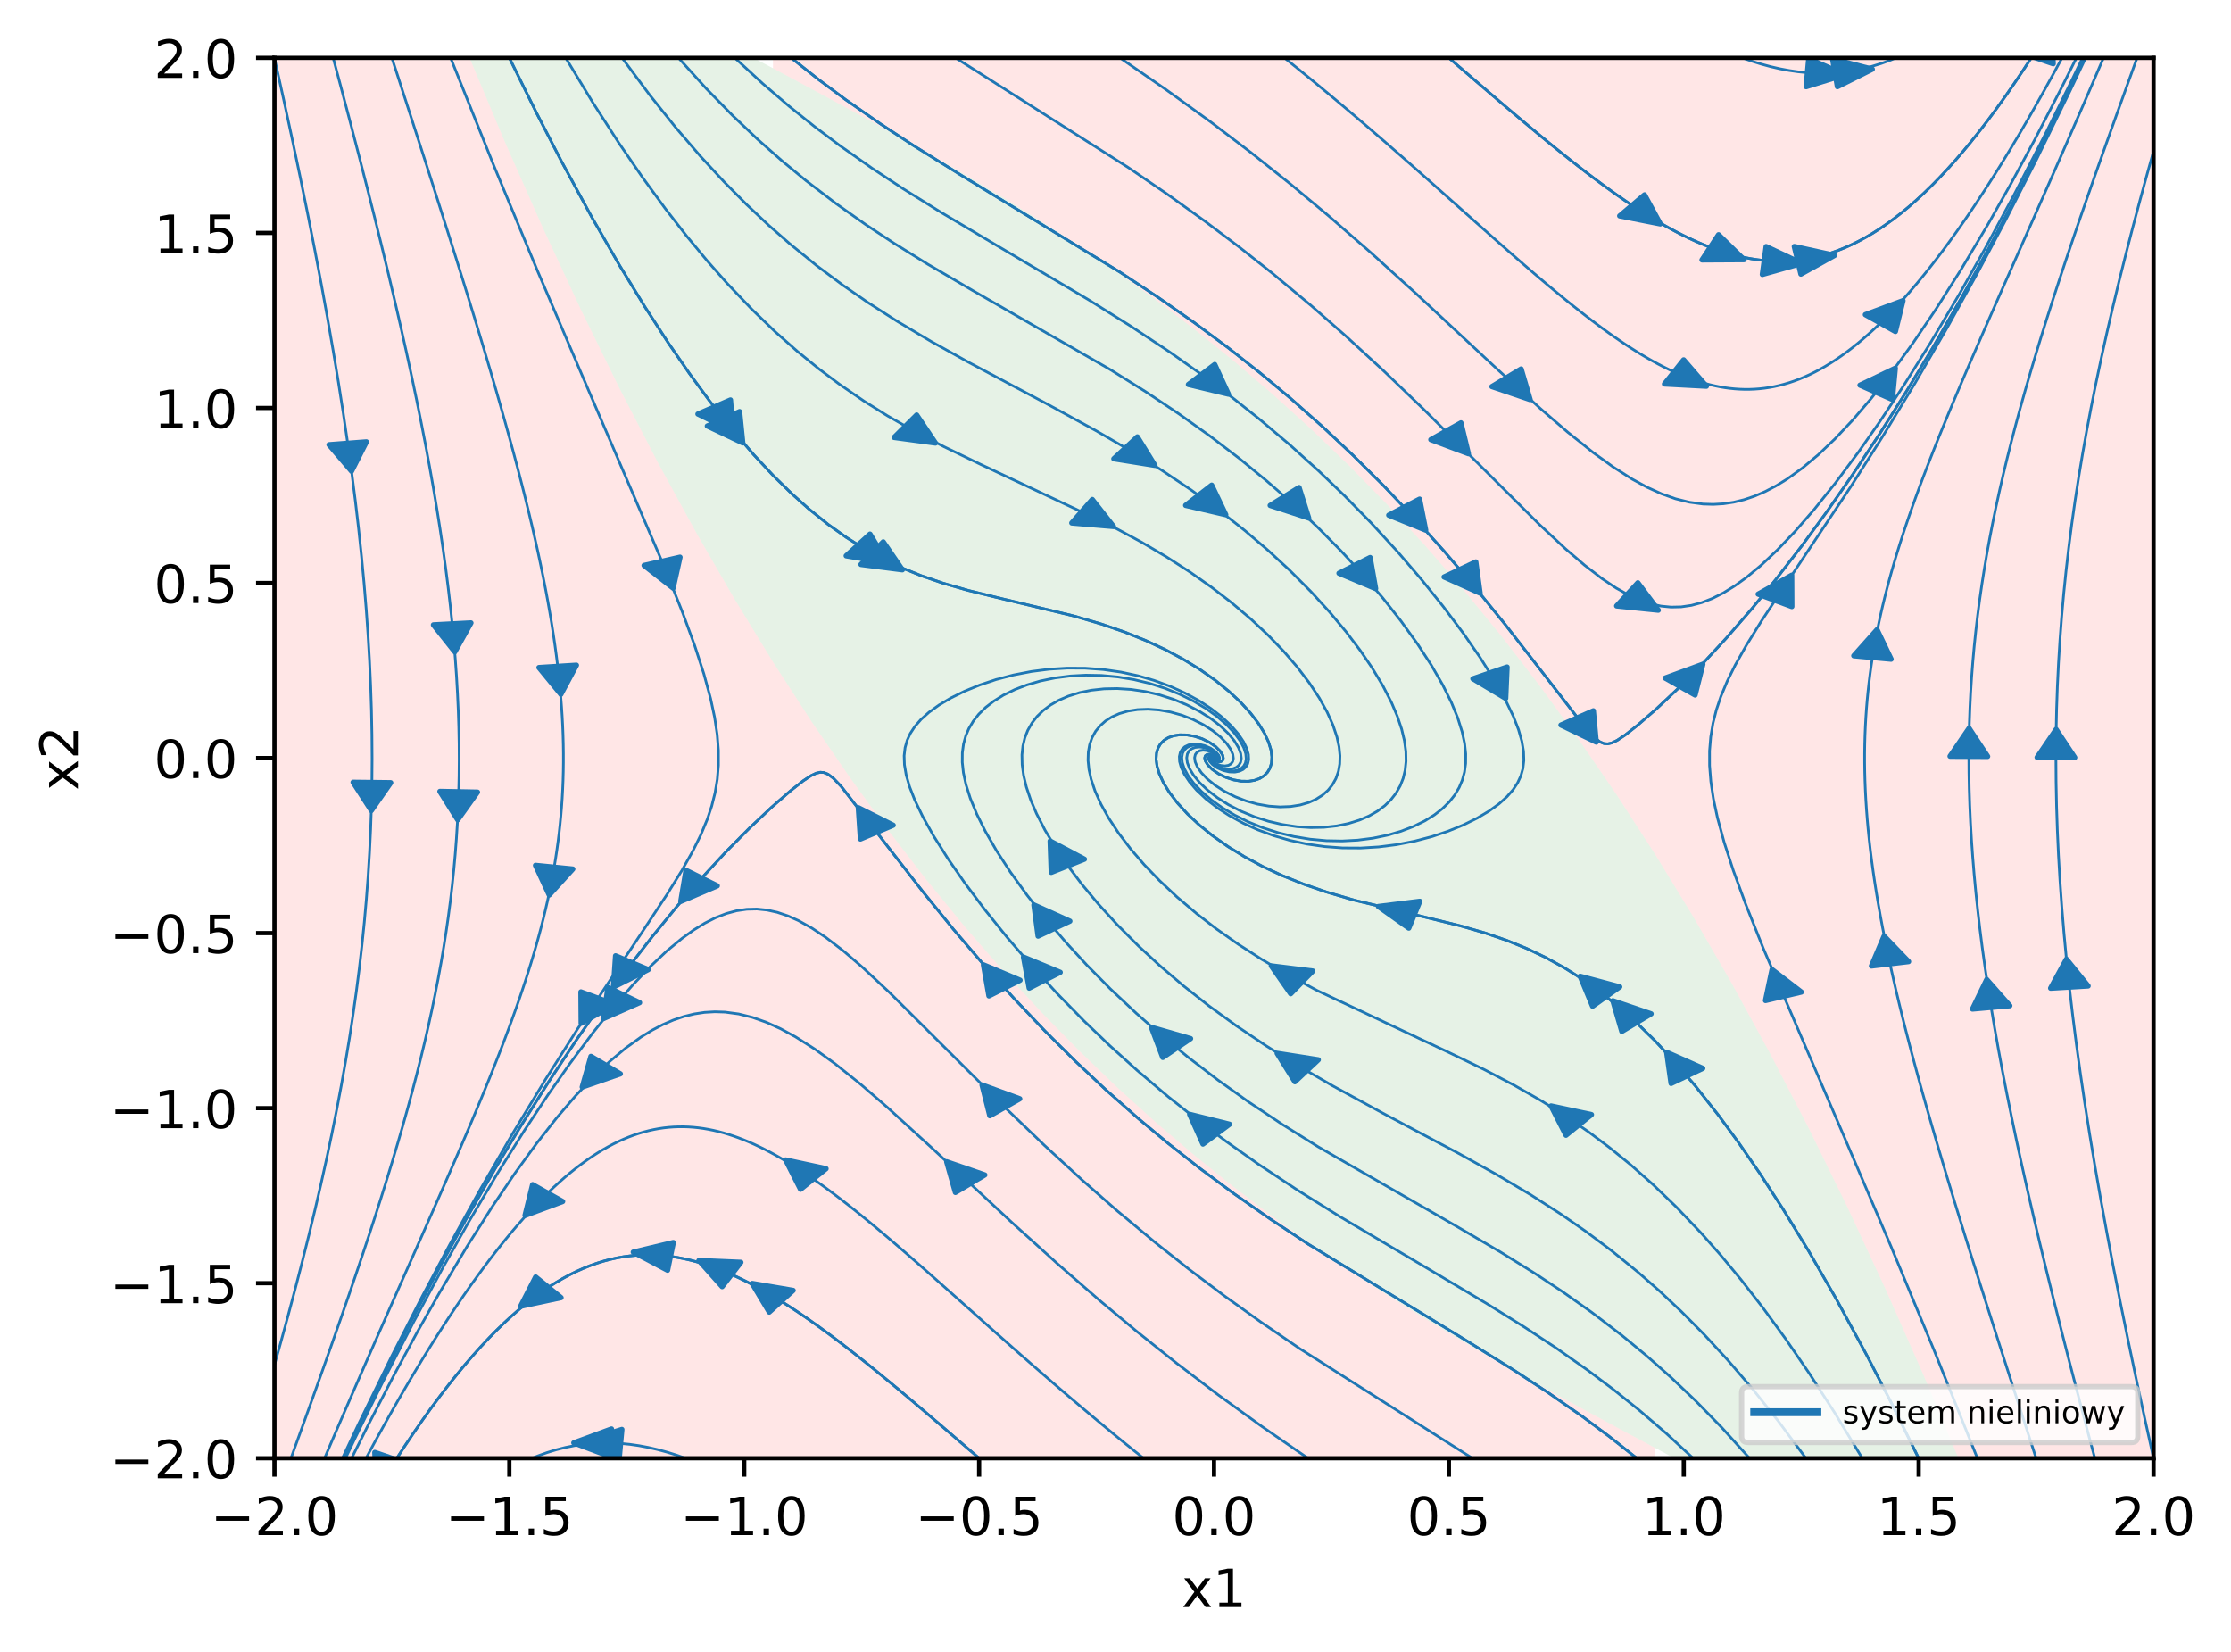 <?xml version="1.0" encoding="utf-8" standalone="no"?>
<!DOCTYPE svg PUBLIC "-//W3C//DTD SVG 1.1//EN"
  "http://www.w3.org/Graphics/SVG/1.1/DTD/svg11.dtd">
<!-- Created with matplotlib (http://matplotlib.org/) -->
<svg height="314pt" version="1.1" viewBox="0 0 424 314" width="424pt" xmlns="http://www.w3.org/2000/svg" xmlns:xlink="http://www.w3.org/1999/xlink">
 <defs>
  <style type="text/css">
*{stroke-linecap:butt;stroke-linejoin:round;}
  </style>
 </defs>
 <g id="figure_1">
  <g id="patch_1">
   <path d="M 0 314.667 
L 424.433 314.667 
L 424.433 0 
L 0 0 
z
" style="fill:#ffffff;"/>
  </g>
  <g id="axes_1">
   <g id="patch_2">
    <path d="M 52.161 277.111 
L 409.281 277.111 
L 409.281 10.999 
L 52.161 10.999 
z
" style="fill:#ffffff;"/>
   </g>
   <g id="PolyCollection_1">
    <path clip-path="url(#p51fba2fc66)" d="M 52.161 277.111 
L 52.161 -91.197 
L 59.449 -69.115 
L 66.737 -48.036 
L 74.025 -27.932 
L 81.314 -8.773 
L 88.602 9.469 
L 95.89 26.822 
L 103.178 43.315 
L 110.466 58.975 
L 117.754 73.833 
L 125.043 87.915 
L 132.331 101.25 
L 139.619 113.867 
L 146.907 125.794 
L 154.195 137.06 
L 161.483 147.694 
L 168.772 157.722 
L 176.06 167.175 
L 183.348 176.08 
L 190.636 184.465 
L 197.924 192.36 
L 205.212 199.793 
L 212.501 206.792 
L 219.789 213.385 
L 227.077 219.601 
L 234.365 225.469 
L 241.653 231.016 
L 248.941 236.272 
L 256.23 241.265 
L 263.518 246.022 
L 270.806 250.574 
L 278.094 254.947 
L 285.382 259.171 
L 292.67 263.273 
L 299.958 267.283 
L 307.247 271.229 
L 314.535 275.139 
L 314.535 277.111 
L 314.535 277.111 
L 307.247 277.111 
L 299.958 277.111 
L 292.67 277.111 
L 285.382 277.111 
L 278.094 277.111 
L 270.806 277.111 
L 263.518 277.111 
L 256.23 277.111 
L 248.941 277.111 
L 241.653 277.111 
L 234.365 277.111 
L 227.077 277.111 
L 219.789 277.111 
L 212.501 277.111 
L 205.212 277.111 
L 197.924 277.111 
L 190.636 277.111 
L 183.348 277.111 
L 176.06 277.111 
L 168.772 277.111 
L 161.483 277.111 
L 154.195 277.111 
L 146.907 277.111 
L 139.619 277.111 
L 132.331 277.111 
L 125.043 277.111 
L 117.754 277.111 
L 110.466 277.111 
L 103.178 277.111 
L 95.89 277.111 
L 88.602 277.111 
L 81.314 277.111 
L 74.025 277.111 
L 66.737 277.111 
L 59.449 277.111 
L 52.161 277.111 
z
" style="fill:#ff0000;fill-opacity:0.1;"/>
   </g>
   <g id="PolyCollection_2">
    <path clip-path="url(#p51fba2fc66)" d="M 146.907 10.999 
L 146.907 12.972 
L 154.195 16.882 
L 161.483 20.827 
L 168.772 24.837 
L 176.06 28.94 
L 183.348 33.164 
L 190.636 37.537 
L 197.924 42.088 
L 205.212 46.846 
L 212.501 51.838 
L 219.789 57.094 
L 227.077 62.642 
L 234.365 68.509 
L 241.653 74.726 
L 248.941 81.319 
L 256.23 88.318 
L 263.518 95.75 
L 270.806 103.645 
L 278.094 112.031 
L 285.382 120.936 
L 292.67 130.388 
L 299.958 140.417 
L 307.247 151.05 
L 314.535 162.316 
L 321.823 174.243 
L 329.111 186.86 
L 336.399 200.196 
L 343.687 214.278 
L 350.976 229.135 
L 358.264 244.796 
L 365.552 261.288 
L 372.84 278.641 
L 380.128 296.883 
L 387.416 316.042 
L 394.705 336.147 
L 401.993 357.226 
L 409.281 379.307 
L 409.281 10.999 
L 409.281 10.999 
L 401.993 10.999 
L 394.705 10.999 
L 387.416 10.999 
L 380.128 10.999 
L 372.84 10.999 
L 365.552 10.999 
L 358.264 10.999 
L 350.976 10.999 
L 343.687 10.999 
L 336.399 10.999 
L 329.111 10.999 
L 321.823 10.999 
L 314.535 10.999 
L 307.247 10.999 
L 299.958 10.999 
L 292.67 10.999 
L 285.382 10.999 
L 278.094 10.999 
L 270.806 10.999 
L 263.518 10.999 
L 256.23 10.999 
L 248.941 10.999 
L 241.653 10.999 
L 234.365 10.999 
L 227.077 10.999 
L 219.789 10.999 
L 212.501 10.999 
L 205.212 10.999 
L 197.924 10.999 
L 190.636 10.999 
L 183.348 10.999 
L 176.06 10.999 
L 168.772 10.999 
L 161.483 10.999 
L 154.195 10.999 
L 146.907 10.999 
z
" style="fill:#ff0000;fill-opacity:0.1;"/>
   </g>
   <g id="PolyCollection_3">
    <path clip-path="url(#p51fba2fc66)" d="M 74.025 -30.411 
L 74.025 -27.932 
L 81.314 -8.773 
L 88.602 9.469 
L 95.89 26.822 
L 103.178 43.315 
L 110.466 58.975 
L 117.754 73.833 
L 125.043 87.915 
L 132.331 101.25 
L 139.619 113.867 
L 146.907 125.794 
L 154.195 137.06 
L 161.483 147.694 
L 168.772 157.722 
L 176.06 167.175 
L 183.348 176.08 
L 190.636 184.465 
L 197.924 192.36 
L 205.212 199.793 
L 212.501 206.792 
L 219.789 213.385 
L 227.077 219.601 
L 234.365 225.469 
L 241.653 231.016 
L 248.941 236.272 
L 256.23 241.265 
L 263.518 246.022 
L 270.806 250.574 
L 278.094 254.947 
L 285.382 259.171 
L 292.67 263.273 
L 299.958 267.283 
L 307.247 271.229 
L 314.535 275.139 
L 321.823 279.041 
L 329.111 282.964 
L 336.399 286.937 
L 343.687 290.988 
L 350.976 295.145 
L 358.264 299.437 
L 365.552 303.893 
L 372.84 308.54 
L 380.128 313.406 
L 387.416 318.522 
L 387.416 316.042 
L 387.416 316.042 
L 380.128 296.883 
L 372.84 278.641 
L 365.552 261.288 
L 358.264 244.796 
L 350.976 229.135 
L 343.687 214.278 
L 336.399 200.196 
L 329.111 186.86 
L 321.823 174.243 
L 314.535 162.316 
L 307.247 151.05 
L 299.958 140.417 
L 292.67 130.388 
L 285.382 120.936 
L 278.094 112.031 
L 270.806 103.645 
L 263.518 95.75 
L 256.23 88.318 
L 248.941 81.319 
L 241.653 74.726 
L 234.365 68.509 
L 227.077 62.642 
L 219.789 57.094 
L 212.501 51.838 
L 205.212 46.846 
L 197.924 42.088 
L 190.636 37.537 
L 183.348 33.164 
L 176.06 28.94 
L 168.772 24.837 
L 161.483 20.827 
L 154.195 16.882 
L 146.907 12.972 
L 139.619 9.069 
L 132.331 5.146 
L 125.043 1.173 
L 117.754 -2.878 
L 110.466 -7.035 
L 103.178 -11.327 
L 95.89 -15.782 
L 88.602 -20.429 
L 81.314 -25.296 
L 74.025 -30.411 
z
" style="fill:#008000;fill-opacity:0.1;"/>
   </g>
   <g id="patch_3">
    <path clip-path="url(#p51fba2fc66)" d="M 66.811 89.535 
L 62.53 84.512 
L 66.038 84.244 
L 66.126 84.231 
L 66.126 84.237 
L 69.635 83.969 
z
" style="fill:#1f77b4;stroke:#1f77b4;stroke-linejoin:miter;"/>
   </g>
   <g id="patch_4">
    <path clip-path="url(#p51fba2fc66)" d="M 70.575 154.025 
L 67.114 148.663 
L 70.64 148.703 
L 70.729 148.7 
L 70.729 148.704 
L 74.255 148.744 
z
" style="fill:#1f77b4;stroke:#1f77b4;stroke-linejoin:miter;"/>
   </g>
   <g id="patch_5">
    <path clip-path="url(#p51fba2fc66)" d="M 86.438 123.867 
L 82.377 118.744 
L 85.895 118.561 
L 85.984 118.552 
L 85.984 118.556 
L 89.502 118.373 
z
" style="fill:#1f77b4;stroke:#1f77b4;stroke-linejoin:miter;"/>
   </g>
   <g id="patch_6">
    <path clip-path="url(#p51fba2fc66)" d="M 86.986 155.787 
L 83.604 150.397 
L 87.129 150.466 
L 87.219 150.465 
L 87.219 150.468 
L 90.744 150.537 
z
" style="fill:#1f77b4;stroke:#1f77b4;stroke-linejoin:miter;"/>
   </g>
   <g id="patch_7">
    <path clip-path="url(#p51fba2fc66)" d="M 106.591 131.936 
L 102.432 126.856 
L 105.946 126.636 
L 106.034 126.628 
L 106.035 126.63 
L 109.549 126.409 
z
" style="fill:#1f77b4;stroke:#1f77b4;stroke-linejoin:miter;"/>
   </g>
   <g id="patch_8">
    <path clip-path="url(#p51fba2fc66)" d="M 104.378 170.071 
L 101.777 164.445 
L 105.273 164.791 
L 105.362 164.798 
L 105.362 164.799 
L 108.858 165.145 
z
" style="fill:#1f77b4;stroke:#1f77b4;stroke-linejoin:miter;"/>
   </g>
   <g id="patch_9">
    <path clip-path="url(#p51fba2fc66)" d="M 127.923 111.754 
L 122.409 107.45 
L 125.779 106.677 
L 125.864 106.656 
L 125.865 106.658 
L 129.235 105.884 
z
" style="fill:#1f77b4;stroke:#1f77b4;stroke-linejoin:miter;"/>
   </g>
   <g id="patch_10">
    <path clip-path="url(#p51fba2fc66)" d="M 110.451 194.443 
L 110.407 188.493 
L 113.57 189.655 
L 113.651 189.684 
L 113.65 189.685 
L 116.813 190.847 
z
" style="fill:#1f77b4;stroke:#1f77b4;stroke-linejoin:miter;"/>
   </g>
   <g id="patch_11">
    <path clip-path="url(#p51fba2fc66)" d="M 141.161 84.156 
L 134.429 80.955 
L 137.456 79.606 
L 137.531 79.57 
L 137.532 79.571 
L 140.558 78.222 
z
" style="fill:#1f77b4;stroke:#1f77b4;stroke-linejoin:miter;"/>
   </g>
   <g id="patch_12">
    <path clip-path="url(#p51fba2fc66)" d="M 171.495 108.277 
L 163.626 107.263 
L 165.718 105.147 
L 165.77 105.093 
L 165.771 105.093 
L 167.863 102.978 
z
" style="fill:#1f77b4;stroke:#1f77b4;stroke-linejoin:miter;"/>
   </g>
   <g id="patch_13">
    <path clip-path="url(#p51fba2fc66)" d="M 139.314 81.948 
L 132.644 78.676 
L 135.695 77.359 
L 135.772 77.324 
L 135.772 77.325 
L 138.824 76.008 
z
" style="fill:#1f77b4;stroke:#1f77b4;stroke-linejoin:miter;"/>
   </g>
   <g id="patch_14">
    <path clip-path="url(#p51fba2fc66)" d="M 168.608 106.932 
L 160.819 105.621 
L 163.053 103.587 
L 163.109 103.535 
L 163.109 103.536 
L 165.343 101.502 
z
" style="fill:#1f77b4;stroke:#1f77b4;stroke-linejoin:miter;"/>
   </g>
   <g id="patch_15">
    <path clip-path="url(#p51fba2fc66)" d="M 177.784 84.187 
L 169.927 83.123 
L 172.043 81.02 
L 172.096 80.967 
L 172.097 80.967 
L 174.213 78.865 
z
" style="fill:#1f77b4;stroke:#1f77b4;stroke-linejoin:miter;"/>
   </g>
   <g id="patch_16">
    <path clip-path="url(#p51fba2fc66)" d="M 211.626 100.052 
L 203.692 99.379 
L 205.615 97.177 
L 205.663 97.121 
L 205.664 97.121 
L 207.588 94.919 
z
" style="fill:#1f77b4;stroke:#1f77b4;stroke-linejoin:miter;"/>
   </g>
   <g id="patch_17">
    <path clip-path="url(#p51fba2fc66)" d="M 219.491 88.432 
L 211.685 87.177 
L 213.892 85.127 
L 213.947 85.075 
L 213.948 85.075 
L 216.155 83.025 
z
" style="fill:#1f77b4;stroke:#1f77b4;stroke-linejoin:miter;"/>
   </g>
   <g id="patch_18">
    <path clip-path="url(#p51fba2fc66)" d="M 232.955 97.805 
L 225.331 96.034 
L 227.775 94.14 
L 227.836 94.092 
L 227.837 94.092 
L 230.281 92.198 
z
" style="fill:#1f77b4;stroke:#1f77b4;stroke-linejoin:miter;"/>
   </g>
   <g id="patch_19">
    <path clip-path="url(#p51fba2fc66)" d="M 248.715 98.435 
L 241.399 96.05 
L 244.108 94.368 
L 244.176 94.324 
L 244.176 94.325 
L 246.886 92.643 
z
" style="fill:#1f77b4;stroke:#1f77b4;stroke-linejoin:miter;"/>
   </g>
   <g id="patch_20">
    <path clip-path="url(#p51fba2fc66)" d="M 261.435 111.85 
L 254.474 108.935 
L 257.394 107.462 
L 257.468 107.424 
L 257.468 107.424 
L 260.388 105.951 
z
" style="fill:#1f77b4;stroke:#1f77b4;stroke-linejoin:miter;"/>
   </g>
   <g id="patch_21">
    <path clip-path="url(#p51fba2fc66)" d="M 233.458 74.893 
L 225.858 73.067 
L 228.327 71.19 
L 228.388 71.142 
L 228.389 71.143 
L 230.859 69.267 
z
" style="fill:#1f77b4;stroke:#1f77b4;stroke-linejoin:miter;"/>
   </g>
   <g id="patch_22">
    <path clip-path="url(#p51fba2fc66)" d="M 286.156 132.709 
L 279.927 128.986 
L 283.132 127.888 
L 283.212 127.86 
L 283.213 127.86 
L 286.417 126.762 
z
" style="fill:#1f77b4;stroke:#1f77b4;stroke-linejoin:miter;"/>
   </g>
   <g id="patch_23">
    <path clip-path="url(#p51fba2fc66)" d="M 270.953 100.738 
L 263.933 97.901 
L 266.824 96.395 
L 266.896 96.357 
L 266.897 96.357 
L 269.787 94.851 
z
" style="fill:#1f77b4;stroke:#1f77b4;stroke-linejoin:miter;"/>
   </g>
   <g id="patch_24">
    <path clip-path="url(#p51fba2fc66)" d="M 323.625 126.222 
L 322.149 132.07 
L 319.34 130.481 
L 319.269 130.441 
L 319.269 130.441 
L 316.461 128.851 
z
" style="fill:#1f77b4;stroke:#1f77b4;stroke-linejoin:miter;"/>
   </g>
   <g id="patch_25">
    <path clip-path="url(#p51fba2fc66)" d="M 281.288 112.71 
L 274.446 109.642 
L 277.423 108.234 
L 277.498 108.198 
L 277.498 108.198 
L 280.476 106.79 
z
" style="fill:#1f77b4;stroke:#1f77b4;stroke-linejoin:miter;"/>
   </g>
   <g id="patch_26">
    <path clip-path="url(#p51fba2fc66)" d="M 303.365 141.015 
L 296.662 137.782 
L 299.7 136.447 
L 299.777 136.413 
L 299.777 136.413 
L 302.815 135.079 
z
" style="fill:#1f77b4;stroke:#1f77b4;stroke-linejoin:miter;"/>
   </g>
   <g id="patch_27">
    <path clip-path="url(#p51fba2fc66)" d="M 279.068 86.213 
L 271.931 83.544 
L 274.755 81.97 
L 274.826 81.93 
L 274.826 81.931 
L 277.651 80.357 
z
" style="fill:#1f77b4;stroke:#1f77b4;stroke-linejoin:miter;"/>
   </g>
   <g id="patch_28">
    <path clip-path="url(#p51fba2fc66)" d="M 315.158 115.952 
L 307.247 115.144 
L 309.237 112.975 
L 309.287 112.92 
L 309.288 112.92 
L 311.278 110.751 
z
" style="fill:#1f77b4;stroke:#1f77b4;stroke-linejoin:miter;"/>
   </g>
   <g id="patch_29">
    <path clip-path="url(#p51fba2fc66)" d="M 290.801 75.929 
L 283.534 73.462 
L 286.277 71.811 
L 286.345 71.768 
L 286.346 71.769 
L 289.089 70.117 
z
" style="fill:#1f77b4;stroke:#1f77b4;stroke-linejoin:miter;"/>
   </g>
   <g id="patch_30">
    <path clip-path="url(#p51fba2fc66)" d="M 360.202 69.972 
L 359.636 75.907 
L 356.602 74.569 
L 356.524 74.536 
L 356.525 74.535 
L 353.491 73.196 
z
" style="fill:#1f77b4;stroke:#1f77b4;stroke-linejoin:miter;"/>
   </g>
   <g id="patch_31">
    <path clip-path="url(#p51fba2fc66)" d="M 324.302 73.39 
L 316.337 72.966 
L 318.134 70.705 
L 318.179 70.648 
L 318.18 70.648 
L 319.978 68.387 
z
" style="fill:#1f77b4;stroke:#1f77b4;stroke-linejoin:miter;"/>
   </g>
   <g id="patch_32">
    <path clip-path="url(#p51fba2fc66)" d="M 361.659 57.139 
L 360.219 62.992 
L 357.401 61.413 
L 357.329 61.374 
L 357.33 61.373 
L 354.512 59.793 
z
" style="fill:#1f77b4;stroke:#1f77b4;stroke-linejoin:miter;"/>
   </g>
   <g id="patch_33">
    <path clip-path="url(#p51fba2fc66)" d="M 315.543 42.547 
L 307.822 41.027 
L 310.153 39.055 
L 310.21 39.004 
L 310.212 39.005 
L 312.542 37.032 
z
" style="fill:#1f77b4;stroke:#1f77b4;stroke-linejoin:miter;"/>
   </g>
   <g id="patch_34">
    <path clip-path="url(#p51fba2fc66)" d="M 348.666 48.534 
L 342.26 52.087 
L 341.642 49.5 
L 341.625 49.434 
L 341.626 49.434 
L 341.008 46.847 
z
" style="fill:#1f77b4;stroke:#1f77b4;stroke-linejoin:miter;"/>
   </g>
   <g id="patch_35">
    <path clip-path="url(#p51fba2fc66)" d="M 331.45 49.346 
L 323.465 49.392 
L 325.018 47.033 
L 325.056 46.972 
L 325.057 46.973 
L 326.61 44.613 
z
" style="fill:#1f77b4;stroke:#1f77b4;stroke-linejoin:miter;"/>
   </g>
   <g id="patch_36">
    <path clip-path="url(#p51fba2fc66)" d="M 342.402 50.044 
L 334.935 52.154 
L 335.291 49.54 
L 335.299 49.474 
L 335.3 49.474 
L 335.656 46.859 
z
" style="fill:#1f77b4;stroke:#1f77b4;stroke-linejoin:miter;"/>
   </g>
   <g id="patch_37">
    <path clip-path="url(#p51fba2fc66)" d="M 350.626 14.181 
L 343.255 16.469 
L 343.498 13.847 
L 343.502 13.781 
L 343.504 13.781 
L 343.747 11.159 
z
" style="fill:#1f77b4;stroke:#1f77b4;stroke-linejoin:miter;"/>
   </g>
   <g id="patch_38">
    <path clip-path="url(#p51fba2fc66)" d="M 355.826 13.15 
L 349.198 16.469 
L 348.747 13.863 
L 348.734 13.797 
L 348.736 13.797 
L 348.285 11.191 
z
" style="fill:#1f77b4;stroke:#1f77b4;stroke-linejoin:miter;"/>
   </g>
   <g id="patch_39">
    <path clip-path="url(#p51fba2fc66)" d="M 389.946 6.161 
L 390.207 12.108 
L 387.003 11.01 
L 386.92 10.985 
L 386.922 10.982 
L 383.718 9.885 
z
" style="fill:#1f77b4;stroke:#1f77b4;stroke-linejoin:miter;"/>
   </g>
   <g id="patch_40">
    <path clip-path="url(#p51fba2fc66)" d="M 443.689 5.711 
L 446.304 11.334 
L 442.807 10.993 
L 442.717 10.995 
L 442.719 10.984 
L 439.222 10.643 
z
" style="fill:#1f77b4;stroke:#1f77b4;stroke-linejoin:miter;"/>
   </g>
   <g id="patch_41">
    <path clip-path="url(#p51fba2fc66)" d="M 498.997 5.663 
L 502.127 11.137 
L 498.607 10.977 
L 498.516 10.997 
L 498.518 10.973 
L 494.998 10.814 
z
" style="fill:#1f77b4;stroke:#1f77b4;stroke-linejoin:miter;"/>
   </g>
   <g id="patch_42">
    <path clip-path="url(#p51fba2fc66)" d="M 392.722 182.27 
L 396.844 187.367 
L 393.328 187.573 
L 393.24 187.584 
L 393.239 187.578 
L 389.723 187.785 
z
" style="fill:#1f77b4;stroke:#1f77b4;stroke-linejoin:miter;"/>
   </g>
   <g id="patch_43">
    <path clip-path="url(#p51fba2fc66)" d="M 390.763 138.614 
L 394.297 143.95 
L 390.77 143.936 
L 390.681 143.94 
L 390.681 143.936 
L 387.154 143.922 
z
" style="fill:#1f77b4;stroke:#1f77b4;stroke-linejoin:miter;"/>
   </g>
   <g id="patch_44">
    <path clip-path="url(#p51fba2fc66)" d="M 377.579 186.144 
L 381.964 191.117 
L 378.462 191.426 
L 378.374 191.437 
L 378.373 191.433 
L 374.871 191.742 
z
" style="fill:#1f77b4;stroke:#1f77b4;stroke-linejoin:miter;"/>
   </g>
   <g id="patch_45">
    <path clip-path="url(#p51fba2fc66)" d="M 374.221 138.4 
L 377.748 143.739 
L 374.222 143.723 
L 374.132 143.725 
L 374.132 143.722 
L 370.606 143.706 
z
" style="fill:#1f77b4;stroke:#1f77b4;stroke-linejoin:miter;"/>
   </g>
   <g id="patch_46">
    <path clip-path="url(#p51fba2fc66)" d="M 358.071 177.893 
L 362.721 182.731 
L 359.239 183.144 
L 359.151 183.157 
L 359.151 183.155 
L 355.668 183.568 
z
" style="fill:#1f77b4;stroke:#1f77b4;stroke-linejoin:miter;"/>
   </g>
   <g id="patch_47">
    <path clip-path="url(#p51fba2fc66)" d="M 356.727 119.656 
L 359.402 125.263 
L 355.901 124.943 
L 355.812 124.937 
L 355.813 124.935 
L 352.312 124.615 
z
" style="fill:#1f77b4;stroke:#1f77b4;stroke-linejoin:miter;"/>
   </g>
   <g id="patch_48">
    <path clip-path="url(#p51fba2fc66)" d="M 336.778 184.249 
L 342.343 188.517 
L 338.982 189.312 
L 338.897 189.333 
L 338.896 189.332 
L 335.535 190.127 
z
" style="fill:#1f77b4;stroke:#1f77b4;stroke-linejoin:miter;"/>
   </g>
   <g id="patch_49">
    <path clip-path="url(#p51fba2fc66)" d="M 340.51 109.312 
L 340.535 115.263 
L 337.376 114.095 
L 337.295 114.066 
L 337.296 114.065 
L 334.137 112.897 
z
" style="fill:#1f77b4;stroke:#1f77b4;stroke-linejoin:miter;"/>
   </g>
   <g id="patch_50">
    <path clip-path="url(#p51fba2fc66)" d="M 306.527 190.18 
L 313.788 192.656 
L 311.041 194.305 
L 310.972 194.347 
L 310.971 194.346 
L 308.225 195.994 
z
" style="fill:#1f77b4;stroke:#1f77b4;stroke-linejoin:miter;"/>
   </g>
   <g id="patch_51">
    <path clip-path="url(#p51fba2fc66)" d="M 300.31 185.526 
L 307.828 187.532 
L 305.28 189.349 
L 305.216 189.395 
L 305.215 189.395 
L 302.667 191.212 
z
" style="fill:#1f77b4;stroke:#1f77b4;stroke-linejoin:miter;"/>
   </g>
   <g id="patch_52">
    <path clip-path="url(#p51fba2fc66)" d="M 316.751 199.968 
L 323.608 203.018 
L 320.637 204.433 
L 320.562 204.47 
L 320.561 204.469 
L 317.59 205.885 
z
" style="fill:#1f77b4;stroke:#1f77b4;stroke-linejoin:miter;"/>
   </g>
   <g id="patch_53">
    <path clip-path="url(#p51fba2fc66)" d="M 261.961 172.261 
L 269.837 171.278 
L 268.803 173.79 
L 268.777 173.854 
L 268.776 173.854 
L 267.742 176.366 
z
" style="fill:#1f77b4;stroke:#1f77b4;stroke-linejoin:miter;"/>
   </g>
   <g id="patch_54">
    <path clip-path="url(#p51fba2fc66)" d="M 294.78 210.165 
L 302.454 211.811 
L 300.066 213.745 
L 300.006 213.794 
L 300.005 213.794 
L 297.617 215.727 
z
" style="fill:#1f77b4;stroke:#1f77b4;stroke-linejoin:miter;"/>
   </g>
   <g id="patch_55">
    <path clip-path="url(#p51fba2fc66)" d="M 241.614 183.551 
L 249.491 184.528 
L 247.417 186.653 
L 247.365 186.708 
L 247.365 186.707 
L 245.291 188.833 
z
" style="fill:#1f77b4;stroke:#1f77b4;stroke-linejoin:miter;"/>
   </g>
   <g id="patch_56">
    <path clip-path="url(#p51fba2fc66)" d="M 242.727 200.167 
L 250.539 201.398 
L 248.344 203.454 
L 248.289 203.507 
L 248.288 203.506 
L 246.093 205.563 
z
" style="fill:#1f77b4;stroke:#1f77b4;stroke-linejoin:miter;"/>
   </g>
   <g id="patch_57">
    <path clip-path="url(#p51fba2fc66)" d="M 199.581 159.824 
L 206.093 163.269 
L 202.981 164.505 
L 202.903 164.537 
L 202.902 164.536 
L 199.79 165.773 
z
" style="fill:#1f77b4;stroke:#1f77b4;stroke-linejoin:miter;"/>
   </g>
   <g id="patch_58">
    <path clip-path="url(#p51fba2fc66)" d="M 218.825 195.218 
L 226.271 197.367 
L 223.661 199.134 
L 223.596 199.179 
L 223.595 199.179 
L 220.985 200.946 
z
" style="fill:#1f77b4;stroke:#1f77b4;stroke-linejoin:miter;"/>
   </g>
   <g id="patch_59">
    <path clip-path="url(#p51fba2fc66)" d="M 196.496 171.966 
L 203.328 175.046 
L 200.345 176.449 
L 200.27 176.485 
L 200.27 176.484 
L 197.288 177.887 
z
" style="fill:#1f77b4;stroke:#1f77b4;stroke-linejoin:miter;"/>
   </g>
   <g id="patch_60">
    <path clip-path="url(#p51fba2fc66)" d="M 226.097 211.757 
L 233.672 213.64 
L 231.178 215.497 
L 231.116 215.545 
L 231.115 215.544 
L 228.621 217.402 
z
" style="fill:#1f77b4;stroke:#1f77b4;stroke-linejoin:miter;"/>
   </g>
   <g id="patch_61">
    <path clip-path="url(#p51fba2fc66)" d="M 194.516 181.876 
L 201.495 184.768 
L 198.584 186.251 
L 198.511 186.289 
L 198.51 186.288 
L 195.599 187.772 
z
" style="fill:#1f77b4;stroke:#1f77b4;stroke-linejoin:miter;"/>
   </g>
   <g id="patch_62">
    <path clip-path="url(#p51fba2fc66)" d="M 163.124 153.493 
L 169.745 156.819 
L 166.675 158.111 
L 166.597 158.144 
L 166.597 158.144 
L 163.526 159.436 
z
" style="fill:#1f77b4;stroke:#1f77b4;stroke-linejoin:miter;"/>
   </g>
   <g id="patch_63">
    <path clip-path="url(#p51fba2fc66)" d="M 116.58 187.575 
L 116.989 181.632 
L 120.058 182.926 
L 120.137 182.958 
L 120.136 182.959 
L 123.205 184.253 
z
" style="fill:#1f77b4;stroke:#1f77b4;stroke-linejoin:miter;"/>
   </g>
   <g id="patch_64">
    <path clip-path="url(#p51fba2fc66)" d="M 186.906 183.347 
L 193.863 186.268 
L 190.941 187.739 
L 190.868 187.777 
L 190.867 187.776 
L 187.945 189.247 
z
" style="fill:#1f77b4;stroke:#1f77b4;stroke-linejoin:miter;"/>
   </g>
   <g id="patch_65">
    <path clip-path="url(#p51fba2fc66)" d="M 129.382 171.287 
L 130.375 165.383 
L 133.309 166.841 
L 133.383 166.878 
L 133.383 166.878 
L 136.316 168.336 
z
" style="fill:#1f77b4;stroke:#1f77b4;stroke-linejoin:miter;"/>
   </g>
   <g id="patch_66">
    <path clip-path="url(#p51fba2fc66)" d="M 186.639 206.177 
L 193.804 208.805 
L 190.996 210.395 
L 190.925 210.436 
L 190.924 210.435 
L 188.116 212.025 
z
" style="fill:#1f77b4;stroke:#1f77b4;stroke-linejoin:miter;"/>
   </g>
   <g id="patch_67">
    <path clip-path="url(#p51fba2fc66)" d="M 114.674 193.56 
L 115.544 187.645 
L 118.508 189.069 
L 118.583 189.105 
L 118.583 189.106 
L 121.546 190.53 
z
" style="fill:#1f77b4;stroke:#1f77b4;stroke-linejoin:miter;"/>
   </g>
   <g id="patch_68">
    <path clip-path="url(#p51fba2fc66)" d="M 179.917 220.773 
L 187.161 223.276 
L 184.403 224.914 
L 184.334 224.957 
L 184.333 224.956 
L 181.575 226.593 
z
" style="fill:#1f77b4;stroke:#1f77b4;stroke-linejoin:miter;"/>
   </g>
   <g id="patch_69">
    <path clip-path="url(#p51fba2fc66)" d="M 110.655 206.569 
L 112.308 200.747 
L 115.068 202.384 
L 115.138 202.424 
L 115.137 202.425 
L 117.897 204.062 
z
" style="fill:#1f77b4;stroke:#1f77b4;stroke-linejoin:miter;"/>
   </g>
   <g id="patch_70">
    <path clip-path="url(#p51fba2fc66)" d="M 149.316 220.432 
L 156.987 222.088 
L 154.594 224.018 
L 154.535 224.068 
L 154.534 224.067 
L 152.141 225.998 
z
" style="fill:#1f77b4;stroke:#1f77b4;stroke-linejoin:miter;"/>
   </g>
   <g id="patch_71">
    <path clip-path="url(#p51fba2fc66)" d="M 99.783 230.971 
L 101.223 225.118 
L 104.041 226.698 
L 104.113 226.737 
L 104.112 226.738 
L 106.93 228.318 
z
" style="fill:#1f77b4;stroke:#1f77b4;stroke-linejoin:miter;"/>
   </g>
   <g id="patch_72">
    <path clip-path="url(#p51fba2fc66)" d="M 142.95 243.895 
L 150.734 245.222 
L 148.494 247.251 
L 148.439 247.303 
L 148.437 247.302 
L 146.197 249.332 
z
" style="fill:#1f77b4;stroke:#1f77b4;stroke-linejoin:miter;"/>
   </g>
   <g id="patch_73">
    <path clip-path="url(#p51fba2fc66)" d="M 98.951 248.228 
L 101.8 242.669 
L 104.184 244.606 
L 104.245 244.654 
L 104.244 244.655 
L 106.628 246.591 
z
" style="fill:#1f77b4;stroke:#1f77b4;stroke-linejoin:miter;"/>
   </g>
   <g id="patch_74">
    <path clip-path="url(#p51fba2fc66)" d="M 132.83 239.538 
L 140.802 239.881 
L 139.046 242.16 
L 139.002 242.218 
L 139.001 242.217 
L 137.245 244.496 
z
" style="fill:#1f77b4;stroke:#1f77b4;stroke-linejoin:miter;"/>
   </g>
   <g id="patch_75">
    <path clip-path="url(#p51fba2fc66)" d="M 120.357 237.938 
L 127.961 236.12 
L 127.423 238.717 
L 127.41 238.783 
L 127.409 238.783 
L 126.871 241.38 
z
" style="fill:#1f77b4;stroke:#1f77b4;stroke-linejoin:miter;"/>
   </g>
   <g id="patch_76">
    <path clip-path="url(#p51fba2fc66)" d="M 110.816 273.93 
L 118.187 271.642 
L 117.944 274.263 
L 117.94 274.33 
L 117.938 274.33 
L 117.695 276.951 
z
" style="fill:#1f77b4;stroke:#1f77b4;stroke-linejoin:miter;"/>
   </g>
   <g id="patch_77">
    <path clip-path="url(#p51fba2fc66)" d="M 109.051 274.182 
L 116.211 271.546 
L 116.194 274.173 
L 116.195 274.24 
L 116.194 274.24 
L 116.177 276.868 
z
" style="fill:#1f77b4;stroke:#1f77b4;stroke-linejoin:miter;"/>
   </g>
   <g id="patch_78">
    <path clip-path="url(#p51fba2fc66)" d="M 71.495 281.95 
L 71.234 276.002 
L 74.439 277.1 
L 74.521 277.125 
L 74.52 277.128 
L 77.724 278.226 
z
" style="fill:#1f77b4;stroke:#1f77b4;stroke-linejoin:miter;"/>
   </g>
   <g id="patch_79">
    <path clip-path="url(#p51fba2fc66)" d="M 17.753 282.399 
L 15.138 276.777 
L 18.635 277.117 
L 18.725 277.116 
L 18.723 277.126 
L 22.22 277.467 
z
" style="fill:#1f77b4;stroke:#1f77b4;stroke-linejoin:miter;"/>
   </g>
   <g id="patch_80">
    <path clip-path="url(#p51fba2fc66)" d="M -37.556 282.447 
L -40.686 276.973 
L -37.166 277.133 
L -37.075 277.113 
L -37.076 277.137 
L -33.556 277.297 
z
" style="fill:#1f77b4;stroke:#1f77b4;stroke-linejoin:miter;"/>
   </g>
   <g id="matplotlib.axis_1">
    <g id="xtick_1">
     <g id="line2d_1">
      <defs>
       <path d="M 0 0 
L 0 3.5 
" id="m9677ae685a" style="stroke:#000000;stroke-width:0.8;"/>
      </defs>
      <g>
       <use style="stroke:#000000;stroke-width:0.8;" x="52.161" xlink:href="#m9677ae685a" y="277.111"/>
      </g>
     </g>
     <g id="text_1">
      <!-- −2.0 -->
      <defs>
       <path d="M 10.594 35.5 
L 73.188 35.5 
L 73.188 27.203 
L 10.594 27.203 
z
" id="DejaVuSans-2212"/>
       <path d="M 19.188 8.297 
L 53.609 8.297 
L 53.609 0 
L 7.328 0 
L 7.328 8.297 
Q 12.938 14.109 22.625 23.891 
Q 32.328 33.688 34.812 36.531 
Q 39.547 41.844 41.422 45.531 
Q 43.312 49.219 43.312 52.781 
Q 43.312 58.594 39.234 62.25 
Q 35.156 65.922 28.609 65.922 
Q 23.969 65.922 18.812 64.312 
Q 13.672 62.703 7.812 59.422 
L 7.812 69.391 
Q 13.766 71.781 18.938 73 
Q 24.125 74.219 28.422 74.219 
Q 39.75 74.219 46.484 68.547 
Q 53.219 62.891 53.219 53.422 
Q 53.219 48.922 51.531 44.891 
Q 49.859 40.875 45.406 35.406 
Q 44.188 33.984 37.641 27.219 
Q 31.109 20.453 19.188 8.297 
" id="DejaVuSans-32"/>
       <path d="M 10.688 12.406 
L 21 12.406 
L 21 0 
L 10.688 0 
z
" id="DejaVuSans-2e"/>
       <path d="M 31.781 66.406 
Q 24.172 66.406 20.328 58.906 
Q 16.5 51.422 16.5 36.375 
Q 16.5 21.391 20.328 13.891 
Q 24.172 6.391 31.781 6.391 
Q 39.453 6.391 43.281 13.891 
Q 47.125 21.391 47.125 36.375 
Q 47.125 51.422 43.281 58.906 
Q 39.453 66.406 31.781 66.406 
M 31.781 74.219 
Q 44.047 74.219 50.516 64.516 
Q 56.984 54.828 56.984 36.375 
Q 56.984 17.969 50.516 8.266 
Q 44.047 -1.422 31.781 -1.422 
Q 19.531 -1.422 13.062 8.266 
Q 6.594 17.969 6.594 36.375 
Q 6.594 54.828 13.062 64.516 
Q 19.531 74.219 31.781 74.219 
" id="DejaVuSans-30"/>
      </defs>
      <g transform="translate(40.02 291.71)scale(0.1 -0.1)">
       <use xlink:href="#DejaVuSans-2212"/>
       <use x="83.789" xlink:href="#DejaVuSans-32"/>
       <use x="147.412" xlink:href="#DejaVuSans-2e"/>
       <use x="179.199" xlink:href="#DejaVuSans-30"/>
      </g>
     </g>
    </g>
    <g id="xtick_2">
     <g id="line2d_2">
      <g>
       <use style="stroke:#000000;stroke-width:0.8;" x="96.801" xlink:href="#m9677ae685a" y="277.111"/>
      </g>
     </g>
     <g id="text_2">
      <!-- −1.5 -->
      <defs>
       <path d="M 12.406 8.297 
L 28.516 8.297 
L 28.516 63.922 
L 10.984 60.406 
L 10.984 69.391 
L 28.422 72.906 
L 38.281 72.906 
L 38.281 8.297 
L 54.391 8.297 
L 54.391 0 
L 12.406 0 
z
" id="DejaVuSans-31"/>
       <path d="M 10.797 72.906 
L 49.516 72.906 
L 49.516 64.594 
L 19.828 64.594 
L 19.828 46.734 
Q 21.969 47.469 24.109 47.828 
Q 26.266 48.188 28.422 48.188 
Q 40.625 48.188 47.75 41.5 
Q 54.891 34.812 54.891 23.391 
Q 54.891 11.625 47.562 5.094 
Q 40.234 -1.422 26.906 -1.422 
Q 22.312 -1.422 17.547 -0.641 
Q 12.797 0.141 7.719 1.703 
L 7.719 11.625 
Q 12.109 9.234 16.797 8.062 
Q 21.484 6.891 26.703 6.891 
Q 35.156 6.891 40.078 11.328 
Q 45.016 15.766 45.016 23.391 
Q 45.016 31 40.078 35.438 
Q 35.156 39.891 26.703 39.891 
Q 22.75 39.891 18.812 39.016 
Q 14.891 38.141 10.797 36.281 
z
" id="DejaVuSans-35"/>
      </defs>
      <g transform="translate(84.66 291.71)scale(0.1 -0.1)">
       <use xlink:href="#DejaVuSans-2212"/>
       <use x="83.789" xlink:href="#DejaVuSans-31"/>
       <use x="147.412" xlink:href="#DejaVuSans-2e"/>
       <use x="179.199" xlink:href="#DejaVuSans-35"/>
      </g>
     </g>
    </g>
    <g id="xtick_3">
     <g id="line2d_3">
      <g>
       <use style="stroke:#000000;stroke-width:0.8;" x="141.441" xlink:href="#m9677ae685a" y="277.111"/>
      </g>
     </g>
     <g id="text_3">
      <!-- −1.0 -->
      <g transform="translate(129.3 291.71)scale(0.1 -0.1)">
       <use xlink:href="#DejaVuSans-2212"/>
       <use x="83.789" xlink:href="#DejaVuSans-31"/>
       <use x="147.412" xlink:href="#DejaVuSans-2e"/>
       <use x="179.199" xlink:href="#DejaVuSans-30"/>
      </g>
     </g>
    </g>
    <g id="xtick_4">
     <g id="line2d_4">
      <g>
       <use style="stroke:#000000;stroke-width:0.8;" x="186.081" xlink:href="#m9677ae685a" y="277.111"/>
      </g>
     </g>
     <g id="text_4">
      <!-- −0.5 -->
      <g transform="translate(173.94 291.71)scale(0.1 -0.1)">
       <use xlink:href="#DejaVuSans-2212"/>
       <use x="83.789" xlink:href="#DejaVuSans-30"/>
       <use x="147.412" xlink:href="#DejaVuSans-2e"/>
       <use x="179.199" xlink:href="#DejaVuSans-35"/>
      </g>
     </g>
    </g>
    <g id="xtick_5">
     <g id="line2d_5">
      <g>
       <use style="stroke:#000000;stroke-width:0.8;" x="230.721" xlink:href="#m9677ae685a" y="277.111"/>
      </g>
     </g>
     <g id="text_5">
      <!-- 0.0 -->
      <g transform="translate(222.769 291.71)scale(0.1 -0.1)">
       <use xlink:href="#DejaVuSans-30"/>
       <use x="63.623" xlink:href="#DejaVuSans-2e"/>
       <use x="95.41" xlink:href="#DejaVuSans-30"/>
      </g>
     </g>
    </g>
    <g id="xtick_6">
     <g id="line2d_6">
      <g>
       <use style="stroke:#000000;stroke-width:0.8;" x="275.361" xlink:href="#m9677ae685a" y="277.111"/>
      </g>
     </g>
     <g id="text_6">
      <!-- 0.5 -->
      <g transform="translate(267.409 291.71)scale(0.1 -0.1)">
       <use xlink:href="#DejaVuSans-30"/>
       <use x="63.623" xlink:href="#DejaVuSans-2e"/>
       <use x="95.41" xlink:href="#DejaVuSans-35"/>
      </g>
     </g>
    </g>
    <g id="xtick_7">
     <g id="line2d_7">
      <g>
       <use style="stroke:#000000;stroke-width:0.8;" x="320.001" xlink:href="#m9677ae685a" y="277.111"/>
      </g>
     </g>
     <g id="text_7">
      <!-- 1.0 -->
      <g transform="translate(312.049 291.71)scale(0.1 -0.1)">
       <use xlink:href="#DejaVuSans-31"/>
       <use x="63.623" xlink:href="#DejaVuSans-2e"/>
       <use x="95.41" xlink:href="#DejaVuSans-30"/>
      </g>
     </g>
    </g>
    <g id="xtick_8">
     <g id="line2d_8">
      <g>
       <use style="stroke:#000000;stroke-width:0.8;" x="364.641" xlink:href="#m9677ae685a" y="277.111"/>
      </g>
     </g>
     <g id="text_8">
      <!-- 1.5 -->
      <g transform="translate(356.689 291.71)scale(0.1 -0.1)">
       <use xlink:href="#DejaVuSans-31"/>
       <use x="63.623" xlink:href="#DejaVuSans-2e"/>
       <use x="95.41" xlink:href="#DejaVuSans-35"/>
      </g>
     </g>
    </g>
    <g id="xtick_9">
     <g id="line2d_9">
      <g>
       <use style="stroke:#000000;stroke-width:0.8;" x="409.281" xlink:href="#m9677ae685a" y="277.111"/>
      </g>
     </g>
     <g id="text_9">
      <!-- 2.0 -->
      <g transform="translate(401.329 291.71)scale(0.1 -0.1)">
       <use xlink:href="#DejaVuSans-32"/>
       <use x="63.623" xlink:href="#DejaVuSans-2e"/>
       <use x="95.41" xlink:href="#DejaVuSans-30"/>
      </g>
     </g>
    </g>
    <g id="text_10">
     <!-- x1 -->
     <defs>
      <path d="M 54.891 54.688 
L 35.109 28.078 
L 55.906 0 
L 45.312 0 
L 29.391 21.484 
L 13.484 0 
L 2.875 0 
L 24.125 28.609 
L 4.688 54.688 
L 15.281 54.688 
L 29.781 35.203 
L 44.281 54.688 
z
" id="DejaVuSans-78"/>
     </defs>
     <g transform="translate(224.58 305.388)scale(0.1 -0.1)">
      <use xlink:href="#DejaVuSans-78"/>
      <use x="59.18" xlink:href="#DejaVuSans-31"/>
     </g>
    </g>
   </g>
   <g id="matplotlib.axis_2">
    <g id="ytick_1">
     <g id="line2d_10">
      <defs>
       <path d="M 0 0 
L -3.5 0 
" id="m25ab350a6c" style="stroke:#000000;stroke-width:0.8;"/>
      </defs>
      <g>
       <use style="stroke:#000000;stroke-width:0.8;" x="52.161" xlink:href="#m25ab350a6c" y="277.111"/>
      </g>
     </g>
     <g id="text_11">
      <!-- −2.0 -->
      <g transform="translate(20.878 280.91)scale(0.1 -0.1)">
       <use xlink:href="#DejaVuSans-2212"/>
       <use x="83.789" xlink:href="#DejaVuSans-32"/>
       <use x="147.412" xlink:href="#DejaVuSans-2e"/>
       <use x="179.199" xlink:href="#DejaVuSans-30"/>
      </g>
     </g>
    </g>
    <g id="ytick_2">
     <g id="line2d_11">
      <g>
       <use style="stroke:#000000;stroke-width:0.8;" x="52.161" xlink:href="#m25ab350a6c" y="243.847"/>
      </g>
     </g>
     <g id="text_12">
      <!-- −1.5 -->
      <g transform="translate(20.878 247.646)scale(0.1 -0.1)">
       <use xlink:href="#DejaVuSans-2212"/>
       <use x="83.789" xlink:href="#DejaVuSans-31"/>
       <use x="147.412" xlink:href="#DejaVuSans-2e"/>
       <use x="179.199" xlink:href="#DejaVuSans-35"/>
      </g>
     </g>
    </g>
    <g id="ytick_3">
     <g id="line2d_12">
      <g>
       <use style="stroke:#000000;stroke-width:0.8;" x="52.161" xlink:href="#m25ab350a6c" y="210.583"/>
      </g>
     </g>
     <g id="text_13">
      <!-- −1.0 -->
      <g transform="translate(20.878 214.382)scale(0.1 -0.1)">
       <use xlink:href="#DejaVuSans-2212"/>
       <use x="83.789" xlink:href="#DejaVuSans-31"/>
       <use x="147.412" xlink:href="#DejaVuSans-2e"/>
       <use x="179.199" xlink:href="#DejaVuSans-30"/>
      </g>
     </g>
    </g>
    <g id="ytick_4">
     <g id="line2d_13">
      <g>
       <use style="stroke:#000000;stroke-width:0.8;" x="52.161" xlink:href="#m25ab350a6c" y="177.319"/>
      </g>
     </g>
     <g id="text_14">
      <!-- −0.5 -->
      <g transform="translate(20.878 181.118)scale(0.1 -0.1)">
       <use xlink:href="#DejaVuSans-2212"/>
       <use x="83.789" xlink:href="#DejaVuSans-30"/>
       <use x="147.412" xlink:href="#DejaVuSans-2e"/>
       <use x="179.199" xlink:href="#DejaVuSans-35"/>
      </g>
     </g>
    </g>
    <g id="ytick_5">
     <g id="line2d_14">
      <g>
       <use style="stroke:#000000;stroke-width:0.8;" x="52.161" xlink:href="#m25ab350a6c" y="144.055"/>
      </g>
     </g>
     <g id="text_15">
      <!-- 0.0 -->
      <g transform="translate(29.258 147.854)scale(0.1 -0.1)">
       <use xlink:href="#DejaVuSans-30"/>
       <use x="63.623" xlink:href="#DejaVuSans-2e"/>
       <use x="95.41" xlink:href="#DejaVuSans-30"/>
      </g>
     </g>
    </g>
    <g id="ytick_6">
     <g id="line2d_15">
      <g>
       <use style="stroke:#000000;stroke-width:0.8;" x="52.161" xlink:href="#m25ab350a6c" y="110.791"/>
      </g>
     </g>
     <g id="text_16">
      <!-- 0.5 -->
      <g transform="translate(29.258 114.59)scale(0.1 -0.1)">
       <use xlink:href="#DejaVuSans-30"/>
       <use x="63.623" xlink:href="#DejaVuSans-2e"/>
       <use x="95.41" xlink:href="#DejaVuSans-35"/>
      </g>
     </g>
    </g>
    <g id="ytick_7">
     <g id="line2d_16">
      <g>
       <use style="stroke:#000000;stroke-width:0.8;" x="52.161" xlink:href="#m25ab350a6c" y="77.527"/>
      </g>
     </g>
     <g id="text_17">
      <!-- 1.0 -->
      <g transform="translate(29.258 81.326)scale(0.1 -0.1)">
       <use xlink:href="#DejaVuSans-31"/>
       <use x="63.623" xlink:href="#DejaVuSans-2e"/>
       <use x="95.41" xlink:href="#DejaVuSans-30"/>
      </g>
     </g>
    </g>
    <g id="ytick_8">
     <g id="line2d_17">
      <g>
       <use style="stroke:#000000;stroke-width:0.8;" x="52.161" xlink:href="#m25ab350a6c" y="44.263"/>
      </g>
     </g>
     <g id="text_18">
      <!-- 1.5 -->
      <g transform="translate(29.258 48.062)scale(0.1 -0.1)">
       <use xlink:href="#DejaVuSans-31"/>
       <use x="63.623" xlink:href="#DejaVuSans-2e"/>
       <use x="95.41" xlink:href="#DejaVuSans-35"/>
      </g>
     </g>
    </g>
    <g id="ytick_9">
     <g id="line2d_18">
      <g>
       <use style="stroke:#000000;stroke-width:0.8;" x="52.161" xlink:href="#m25ab350a6c" y="10.999"/>
      </g>
     </g>
     <g id="text_19">
      <!-- 2.0 -->
      <g transform="translate(29.258 14.798)scale(0.1 -0.1)">
       <use xlink:href="#DejaVuSans-32"/>
       <use x="63.623" xlink:href="#DejaVuSans-2e"/>
       <use x="95.41" xlink:href="#DejaVuSans-30"/>
      </g>
     </g>
    </g>
    <g id="text_20">
     <!-- x2 -->
     <g transform="translate(14.798 150.196)rotate(-90)scale(0.1 -0.1)">
      <use xlink:href="#DejaVuSans-78"/>
      <use x="59.18" xlink:href="#DejaVuSans-32"/>
     </g>
    </g>
   </g>
   <g id="line2d_19">
    <path clip-path="url(#p51fba2fc66)" d="M 52.161 10.999 
L 53.894 18.833 
L 55.523 26.382 
L 57.053 33.664 
L 58.487 40.697 
L 59.828 47.498 
L 61.08 54.083 
L 62.244 60.466 
L 63.324 66.66 
L 64.322 72.678 
L 65.24 78.533 
L 66.081 84.235 
L 66.847 89.795 
L 67.538 95.223 
L 68.158 100.529 
L 68.707 105.723 
L 69.187 110.811 
L 69.6 115.804 
L 69.946 120.708 
L 70.227 125.532 
L 70.443 130.284 
L 70.597 134.969 
L 70.687 139.595 
L 70.717 144.17 
L 70.685 148.699 
L 70.592 153.189 
L 70.44 157.647 
L 70.227 162.079 
L 69.956 166.491 
L 69.625 170.89 
L 69.236 175.281 
L 68.787 179.671 
L 68.28 184.066 
L 67.713 188.473 
L 67.087 192.898 
L 66.402 197.348 
L 65.657 201.829 
L 64.851 206.348 
L 63.985 210.912 
L 63.057 215.528 
L 62.066 220.205 
L 61.013 224.949 
L 59.895 229.768 
L 58.712 234.672 
L 57.462 239.669 
L 56.145 244.767 
L 54.759 249.978 
L 53.301 255.31 
L 51.772 260.775 
" style="fill:none;stroke:#1f77b4;stroke-linecap:square;stroke-width:0.5;"/>
   </g>
   <g id="line2d_20">
    <path clip-path="url(#p51fba2fc66)" d="M 63.321 10.999 
L 65.062 17.531 
L 66.718 23.816 
L 68.291 29.869 
L 69.784 35.703 
L 71.2 41.332 
L 72.542 46.768 
L 73.812 52.023 
L 75.012 57.108 
L 76.146 62.032 
L 77.215 66.806 
L 78.22 71.437 
L 79.164 75.935 
L 80.049 80.306 
L 80.876 84.56 
L 81.646 88.701 
L 82.362 92.739 
L 83.024 96.677 
L 83.634 100.523 
L 84.193 104.282 
L 84.702 107.96 
L 85.162 111.561 
L 85.574 115.091 
L 85.94 118.555 
L 86.259 121.956 
L 86.533 125.301 
L 86.763 128.591 
L 86.948 131.833 
L 87.091 135.029 
L 87.191 138.184 
L 87.249 141.301 
L 87.265 144.385 
L 87.24 147.438 
L 87.174 150.464 
L 87.068 153.467 
L 86.922 156.45 
L 86.735 159.417 
L 86.509 162.37 
L 86.244 165.313 
L 85.939 168.251 
L 85.594 171.185 
L 85.211 174.119 
L 84.788 177.056 
L 84.325 180.001 
L 83.823 182.956 
L 83.281 185.925 
L 82.699 188.912 
L 82.077 191.919 
L 81.414 194.952 
L 80.711 198.012 
L 79.966 201.105 
L 79.179 204.235 
L 78.35 207.405 
L 77.479 210.62 
L 76.563 213.884 
L 75.604 217.202 
L 74.6 220.578 
L 73.55 224.018 
L 72.453 227.527 
L 71.309 231.111 
L 70.117 234.774 
L 68.874 238.523 
L 67.581 242.364 
L 66.235 246.305 
L 64.836 250.352 
L 63.381 254.512 
L 61.871 258.793 
L 60.301 263.205 
L 58.672 267.755 
L 56.981 272.453 
L 55.225 277.309 
" style="fill:none;stroke:#1f77b4;stroke-linecap:square;stroke-width:0.5;"/>
   </g>
   <g id="line2d_21">
    <path clip-path="url(#p51fba2fc66)" d="M 74.481 10.999 
L 76.23 16.403 
L 77.908 21.596 
L 79.518 26.587 
L 81.062 31.39 
L 82.542 36.014 
L 83.962 40.47 
L 85.323 44.767 
L 86.628 48.912 
L 87.878 52.915 
L 89.075 56.783 
L 90.22 60.522 
L 91.317 64.14 
L 92.366 67.642 
L 93.368 71.036 
L 94.326 74.325 
L 95.24 77.515 
L 96.112 80.612 
L 96.944 83.62 
L 97.735 86.543 
L 98.488 89.386 
L 99.203 92.152 
L 99.881 94.845 
L 100.524 97.469 
L 101.132 100.027 
L 101.706 102.523 
L 102.247 104.959 
L 102.755 107.338 
L 103.232 109.664 
L 103.679 111.938 
L 104.095 114.164 
L 104.481 116.344 
L 104.839 118.48 
L 105.168 120.575 
L 105.469 122.63 
L 105.743 124.648 
L 105.99 126.631 
L 106.211 128.581 
L 106.405 130.499 
L 106.575 132.388 
L 106.719 134.249 
L 106.838 136.084 
L 106.933 137.895 
L 107.003 139.683 
L 107.05 141.45 
L 107.074 143.197 
L 107.073 144.926 
L 107.05 146.639 
L 107.004 148.337 
L 106.935 150.021 
L 106.844 151.693 
L 106.73 153.354 
L 106.595 155.005 
L 106.437 156.649 
L 106.257 158.286 
L 106.055 159.917 
L 105.831 161.545 
L 105.585 163.17 
L 105.318 164.793 
L 105.029 166.417 
L 104.718 168.043 
L 104.385 169.671 
L 104.03 171.303 
L 103.653 172.941 
L 103.255 174.586 
L 102.834 176.24 
L 102.391 177.903 
L 101.925 179.578 
L 101.437 181.266 
L 100.927 182.968 
L 100.393 184.686 
L 99.836 186.422 
L 99.256 188.177 
L 98.652 189.953 
L 98.024 191.752 
L 97.371 193.575 
L 96.695 195.425 
L 95.993 197.303 
L 95.265 199.211 
L 94.512 201.152 
L 93.733 203.127 
L 92.926 205.14 
L 92.093 207.191 
L 91.232 209.283 
L 90.342 211.42 
L 89.423 213.603 
L 88.475 215.836 
L 87.497 218.121 
L 86.487 220.461 
L 85.446 222.859 
L 84.372 225.32 
L 83.264 227.845 
L 82.122 230.439 
L 80.945 233.107 
L 79.732 235.851 
L 78.481 238.676 
L 77.192 241.587 
L 75.863 244.588 
L 74.493 247.685 
L 73.081 250.883 
L 71.625 254.188 
L 70.125 257.605 
L 68.577 261.142 
L 66.982 264.805 
L 65.336 268.601 
L 63.638 272.539 
L 61.887 276.626 
L 60.079 280.872 
" style="fill:none;stroke:#1f77b4;stroke-linecap:square;stroke-width:0.5;"/>
   </g>
   <g id="line2d_22">
    <path clip-path="url(#p51fba2fc66)" d="M 85.641 10.999 
L 93.858 31.486 
L 102.093 51.333 
L 110.891 71.933 
L 126.315 107.861 
L 129.727 116.414 
L 132.021 122.676 
L 133.771 128.057 
L 135.049 132.747 
L 135.813 136.331 
L 136.301 139.597 
L 136.537 142.609 
L 136.539 145.425 
L 136.321 148.096 
L 135.891 150.669 
L 135.257 153.187 
L 134.421 155.69 
L 133.19 158.648 
L 131.676 161.709 
L 129.584 165.424 
L 126.731 170.023 
L 121.991 177.191 
L 109.704 195.627 
L 103.676 205.12 
L 97.476 215.326 
L 91.323 225.942 
L 85.484 236.485 
L 80.265 246.307 
L 74.479 257.641 
L 68.038 270.818 
L 64.537 278.226 
L 64.537 278.226 
" style="fill:none;stroke:#1f77b4;stroke-linecap:square;stroke-width:0.5;"/>
   </g>
   <g id="line2d_23">
    <path clip-path="url(#p51fba2fc66)" d="M 96.801 10.999 
L 101.944 21.425 
L 106.691 30.631 
L 112.486 41.303 
L 117.75 50.442 
L 122.559 58.308 
L 126.975 65.11 
L 131.05 71.016 
L 134.83 76.16 
L 139.195 81.69 
L 143.218 86.381 
L 146.95 90.374 
L 150.435 93.784 
L 153.708 96.704 
L 157.398 99.666 
L 160.869 102.14 
L 164.158 104.212 
L 167.804 106.216 
L 171.279 107.863 
L 175.079 109.403 
L 179.176 110.807 
L 183.979 112.192 
L 190.233 113.731 
L 204.087 117.054 
L 209.369 118.604 
L 213.681 120.09 
L 217.723 121.712 
L 221.47 123.455 
L 224.905 125.295 
L 228.012 127.202 
L 230.982 129.291 
L 233.56 131.377 
L 235.749 133.42 
L 237.676 135.525 
L 239.191 137.51 
L 240.321 139.35 
L 241.097 141.026 
L 241.552 142.528 
L 241.723 143.851 
L 241.647 144.994 
L 241.358 145.959 
L 240.892 146.752 
L 240.238 147.418 
L 239.408 147.936 
L 238.424 148.289 
L 237.259 148.472 
L 235.893 148.451 
L 234.454 148.204 
L 232.979 147.726 
L 231.59 147.046 
L 230.41 146.23 
L 229.547 145.372 
L 229.076 144.613 
L 228.948 144.027 
L 229.072 143.63 
L 229.369 143.402 
L 229.831 143.336 
L 230.409 143.481 
L 230.891 143.816 
L 230.999 144.108 
L 230.848 144.171 
L 230.674 144.052 
L 230.688 144.037 
L 230.728 144.054 
L 230.721 144.055 
" style="fill:none;stroke:#1f77b4;stroke-linecap:square;stroke-width:0.5;"/>
   </g>
   <g id="line2d_24">
    <path clip-path="url(#p51fba2fc66)" d="M 96.801 10.999 
L 101.944 21.425 
L 106.691 30.631 
L 112.486 41.303 
L 117.75 50.442 
L 122.559 58.308 
L 126.975 65.11 
L 131.05 71.016 
L 134.83 76.16 
L 139.195 81.69 
L 143.218 86.381 
L 146.95 90.374 
L 150.435 93.784 
L 153.708 96.704 
L 157.398 99.666 
L 160.869 102.14 
L 164.158 104.212 
L 167.804 106.216 
L 171.279 107.863 
L 175.079 109.403 
L 179.176 110.807 
L 183.979 112.192 
L 190.233 113.731 
L 204.087 117.054 
L 209.369 118.604 
L 213.681 120.09 
L 217.723 121.712 
L 221.47 123.455 
L 224.905 125.295 
L 228.012 127.202 
L 230.982 129.291 
L 233.56 131.377 
L 235.749 133.42 
L 237.676 135.525 
L 239.191 137.51 
L 240.321 139.35 
L 241.097 141.026 
L 241.552 142.528 
L 241.723 143.851 
L 241.647 144.994 
L 241.358 145.959 
L 240.892 146.752 
L 240.238 147.418 
L 239.408 147.936 
L 238.424 148.289 
L 237.259 148.472 
L 235.893 148.451 
L 234.454 148.204 
L 232.979 147.726 
L 231.59 147.046 
L 230.41 146.23 
L 229.547 145.372 
L 229.076 144.613 
L 228.948 144.027 
L 229.072 143.63 
L 229.369 143.402 
L 229.831 143.336 
L 230.409 143.481 
L 230.891 143.816 
L 230.999 144.108 
L 230.848 144.171 
L 230.674 144.052 
L 230.688 144.037 
L 230.728 144.054 
L 230.721 144.055 
" style="fill:none;stroke:#1f77b4;stroke-linecap:square;stroke-width:0.5;"/>
   </g>
   <g id="line2d_25">
    <path clip-path="url(#p51fba2fc66)" d="M 107.515 10.999 
L 112.696 19.544 
L 117.554 27.078 
L 122.126 33.74 
L 126.446 39.652 
L 130.542 44.913 
L 134.437 49.607 
L 138.153 53.808 
L 142.862 58.746 
L 147.323 63.041 
L 151.569 66.794 
L 155.626 70.092 
L 159.517 73.007 
L 164.174 76.204 
L 168.631 78.996 
L 173.749 81.926 
L 179.443 84.905 
L 186.38 88.253 
L 211.139 99.893 
L 216.859 102.979 
L 221.65 105.802 
L 226.098 108.663 
L 230.198 111.549 
L 233.95 114.437 
L 237.71 117.62 
L 241.047 120.745 
L 243.971 123.781 
L 246.494 126.701 
L 248.828 129.757 
L 250.725 132.627 
L 252.212 135.3 
L 253.32 137.769 
L 254.078 140.032 
L 254.49 141.912 
L 254.661 143.628 
L 254.612 145.182 
L 254.365 146.582 
L 253.889 147.949 
L 253.224 149.142 
L 252.395 150.17 
L 251.333 151.11 
L 250.133 151.871 
L 248.711 152.505 
L 247.076 152.979 
L 245.247 153.265 
L 243.258 153.34 
L 241.152 153.189 
L 238.988 152.808 
L 236.829 152.205 
L 234.746 151.402 
L 232.725 150.385 
L 230.946 149.245 
L 229.468 148.046 
L 228.332 146.854 
L 227.555 145.732 
L 227.143 144.768 
L 227.037 143.982 
L 227.173 143.381 
L 227.487 142.957 
L 227.975 142.674 
L 228.64 142.558 
L 229.448 142.649 
L 230.293 142.969 
L 230.974 143.452 
L 231.3 143.928 
L 231.27 144.211 
L 231.053 144.299 
L 230.725 144.192 
L 230.63 144.031 
L 230.672 144.016 
L 230.737 144.056 
L 230.721 144.055 
" style="fill:none;stroke:#1f77b4;stroke-linecap:square;stroke-width:0.5;"/>
   </g>
   <g id="line2d_26">
    <path clip-path="url(#p51fba2fc66)" d="M 118.228 10.999 
L 123.441 18.009 
L 128.388 24.196 
L 133.101 29.677 
L 137.606 34.552 
L 141.925 38.903 
L 146.079 42.804 
L 150.083 46.315 
L 155.216 50.483 
L 160.138 54.161 
L 164.874 57.439 
L 170.561 61.086 
L 177.083 64.956 
L 184.321 68.974 
L 198.653 76.583 
L 208.226 81.806 
L 214.707 85.572 
L 220.783 89.353 
L 226.452 93.161 
L 231.711 96.984 
L 236.559 100.801 
L 240.999 104.586 
L 245.036 108.308 
L 249.106 112.383 
L 252.693 116.307 
L 255.816 120.049 
L 258.5 123.589 
L 260.769 126.915 
L 262.835 130.35 
L 264.459 133.514 
L 265.572 136.135 
L 266.381 138.549 
L 266.91 140.768 
L 267.182 142.803 
L 267.22 144.664 
L 267.042 146.365 
L 266.668 147.914 
L 266.115 149.322 
L 265.312 150.731 
L 264.33 151.984 
L 263.19 153.091 
L 261.777 154.147 
L 260.219 155.04 
L 258.383 155.835 
L 256.268 156.493 
L 254.055 156.946 
L 251.605 157.214 
L 249.125 157.265 
L 246.479 157.097 
L 243.718 156.686 
L 241.069 156.067 
L 238.422 155.218 
L 235.852 154.153 
L 233.434 152.902 
L 231.347 151.578 
L 229.517 150.167 
L 227.999 148.724 
L 226.833 147.309 
L 226.065 146.033 
L 225.649 144.925 
L 225.533 143.998 
L 225.664 143.257 
L 225.987 142.696 
L 226.473 142.291 
L 227.14 142.03 
L 227.979 141.949 
L 228.945 142.082 
L 229.962 142.448 
L 230.841 142.997 
L 231.397 143.59 
L 231.565 144.056 
L 231.453 144.314 
L 231.176 144.399 
L 230.781 144.283 
L 230.586 144.036 
L 230.682 144.005 
L 230.709 144.017 
L 230.742 144.06 
L 230.721 144.055 
" style="fill:none;stroke:#1f77b4;stroke-linecap:square;stroke-width:0.5;"/>
   </g>
   <g id="line2d_27">
    <path clip-path="url(#p51fba2fc66)" d="M 128.942 10.999 
L 134.18 16.789 
L 139.198 21.924 
L 144.021 26.504 
L 148.669 30.609 
L 153.161 34.311 
L 158.931 38.723 
L 164.478 42.646 
L 169.825 46.179 
L 176.257 50.171 
L 184.836 55.195 
L 210.988 70.22 
L 217.726 74.434 
L 224.068 78.659 
L 230.012 82.899 
L 235.558 87.141 
L 240.706 91.361 
L 245.46 95.53 
L 250.418 100.195 
L 254.883 104.711 
L 258.872 109.043 
L 262.819 113.66 
L 266.227 117.978 
L 269.424 122.409 
L 272.054 126.451 
L 274.166 130.115 
L 275.811 133.422 
L 277.035 136.4 
L 277.879 139.08 
L 278.346 141.262 
L 278.562 143.251 
L 278.548 145.067 
L 278.324 146.729 
L 277.907 148.253 
L 277.315 149.655 
L 276.466 151.082 
L 275.434 152.386 
L 274.107 153.688 
L 272.596 154.862 
L 270.762 156.001 
L 268.583 157.072 
L 266.231 157.972 
L 263.737 158.699 
L 260.927 159.283 
L 258.028 159.655 
L 255.079 159.813 
L 252.12 159.759 
L 248.984 159.473 
L 245.928 158.966 
L 242.995 158.259 
L 240.043 157.316 
L 237.311 156.216 
L 234.683 154.919 
L 232.234 153.456 
L 230.144 151.958 
L 228.329 150.391 
L 226.843 148.812 
L 225.766 147.348 
L 225.062 146.033 
L 224.689 144.886 
L 224.6 143.917 
L 224.747 143.129 
L 225.082 142.516 
L 225.585 142.051 
L 226.258 141.732 
L 227.101 141.579 
L 228.096 141.624 
L 229.182 141.893 
L 230.242 142.382 
L 231.098 143.014 
L 231.592 143.633 
L 231.714 144.102 
L 231.578 144.365 
L 231.277 144.46 
L 230.852 144.357 
L 230.564 144.087 
L 230.606 143.993 
L 230.652 143.991 
L 230.747 144.057 
L 230.721 144.055 
" style="fill:none;stroke:#1f77b4;stroke-linecap:square;stroke-width:0.5;"/>
   </g>
   <g id="line2d_28">
    <path clip-path="url(#p51fba2fc66)" d="M 139.655 10.999 
L 144.913 15.851 
L 149.985 20.2 
L 154.891 24.125 
L 159.646 27.695 
L 165.775 32.001 
L 171.684 35.895 
L 178.79 40.325 
L 189.577 46.734 
L 206.889 56.973 
L 214.836 61.94 
L 222.317 66.902 
L 228.357 71.166 
L 234.054 75.434 
L 239.408 79.691 
L 245.223 84.615 
L 250.578 89.452 
L 255.485 94.164 
L 260.561 99.345 
L 265.625 104.86 
L 270.045 109.996 
L 274.259 115.223 
L 278.127 120.379 
L 281.279 124.927 
L 284.004 129.24 
L 286.083 132.946 
L 287.61 136.124 
L 288.591 138.641 
L 289.224 140.842 
L 289.552 142.779 
L 289.611 144.5 
L 289.43 146.047 
L 289.03 147.454 
L 288.432 148.751 
L 287.568 150.066 
L 286.402 151.398 
L 284.895 152.749 
L 283.005 154.117 
L 280.696 155.49 
L 278.102 156.77 
L 275.244 157.939 
L 272.149 158.974 
L 268.849 159.843 
L 265.383 160.516 
L 262.023 160.942 
L 258.599 161.151 
L 255.155 161.131 
L 251.74 160.877 
L 248.398 160.396 
L 245.175 159.701 
L 242.112 158.815 
L 239.06 157.693 
L 236.266 156.428 
L 233.607 154.975 
L 231.288 153.462 
L 229.211 151.847 
L 227.438 150.182 
L 226.079 148.605 
L 225.107 147.154 
L 224.486 145.854 
L 224.175 144.722 
L 224.131 143.764 
L 224.309 142.981 
L 224.665 142.368 
L 225.185 141.896 
L 225.876 141.563 
L 226.747 141.392 
L 227.784 141.421 
L 228.934 141.683 
L 230.055 142.168 
L 230.983 142.803 
L 231.582 143.468 
L 231.79 144.001 
L 231.706 144.328 
L 231.442 144.479 
L 231.032 144.448 
L 230.625 144.208 
L 230.567 144.004 
L 230.581 143.994 
L 230.741 144.036 
L 230.745 144.064 
L 230.717 144.054 
L 230.717 144.054 
L 230.721 144.054 
L 230.721 144.055 
" style="fill:none;stroke:#1f77b4;stroke-linecap:square;stroke-width:0.5;"/>
   </g>
   <g id="line2d_29">
    <path clip-path="url(#p51fba2fc66)" d="M 150.369 10.999 
L 155.641 15.167 
L 160.752 18.961 
L 167.342 23.549 
L 173.697 27.717 
L 182.832 33.401 
L 212.753 51.655 
L 220 56.441 
L 226.862 61.234 
L 233.338 66.033 
L 239.427 70.823 
L 245.132 75.579 
L 251.307 81.04 
L 256.976 86.36 
L 262.854 92.2 
L 268.738 98.39 
L 274.435 104.719 
L 280.213 111.48 
L 286.027 118.626 
L 292.513 126.966 
L 301.553 138.641 
L 303.077 140.231 
L 304.082 140.986 
L 304.856 141.303 
L 305.547 141.354 
L 306.328 141.176 
L 307.325 140.698 
L 308.807 139.715 
L 311.177 137.856 
L 314.76 134.745 
L 318.944 130.813 
L 323.49 126.224 
L 328.096 121.251 
L 332.873 115.756 
L 337.446 110.173 
L 342.406 103.765 
L 347.061 97.419 
L 351.748 90.705 
L 357.128 82.596 
L 362.404 74.229 
L 367.358 65.999 
L 372.911 56.344 
L 377.855 47.367 
L 383.316 37.034 
L 389.374 25.058 
L 394.368 14.782 
L 397.937 7.212 
L 397.937 7.212 
" style="fill:none;stroke:#1f77b4;stroke-linecap:square;stroke-width:0.5;"/>
   </g>
   <g id="line2d_30">
    <path clip-path="url(#p51fba2fc66)" d="M 150.369 10.999 
L 155.641 15.167 
L 160.752 18.961 
L 167.342 23.549 
L 173.697 27.717 
L 182.832 33.401 
L 212.753 51.655 
L 220 56.441 
L 226.862 61.234 
L 233.338 66.033 
L 239.427 70.823 
L 245.132 75.579 
L 251.307 81.04 
L 256.976 86.36 
L 262.854 92.2 
L 268.738 98.39 
L 274.435 104.719 
L 280.213 111.48 
L 286.027 118.626 
L 292.513 126.966 
L 301.553 138.641 
L 303.077 140.231 
L 304.082 140.986 
L 304.856 141.303 
L 305.547 141.354 
L 306.328 141.176 
L 307.325 140.698 
L 308.807 139.715 
L 311.177 137.856 
L 314.76 134.745 
L 318.944 130.813 
L 323.49 126.224 
L 328.096 121.251 
L 332.873 115.756 
L 337.446 110.173 
L 342.406 103.765 
L 347.061 97.419 
L 351.748 90.705 
L 357.128 82.596 
L 362.404 74.229 
L 367.358 65.999 
L 372.911 56.344 
L 377.855 47.367 
L 383.316 37.034 
L 389.374 25.058 
L 394.368 14.782 
L 397.937 7.212 
L 397.937 7.212 
" style="fill:none;stroke:#1f77b4;stroke-linecap:square;stroke-width:0.5;"/>
   </g>
   <g id="line2d_31">
    <path clip-path="url(#p51fba2fc66)" d="M 181.617 10.999 
L 214.477 31.867 
L 221.836 36.898 
L 228.857 41.933 
L 235.54 46.969 
L 241.886 51.992 
L 249.058 57.969 
L 255.752 63.84 
L 262.974 70.483 
L 270.481 77.695 
L 280.358 87.529 
L 292.486 99.599 
L 297.561 104.328 
L 301.145 107.4 
L 304.464 109.953 
L 307.136 111.738 
L 309.678 113.159 
L 311.719 114.072 
L 313.707 114.742 
L 315.658 115.174 
L 317.588 115.367 
L 319.514 115.323 
L 321.45 115.039 
L 323.413 114.511 
L 325.42 113.73 
L 327.489 112.687 
L 329.636 111.366 
L 331.882 109.748 
L 334.737 107.379 
L 337.802 104.492 
L 341.124 101.013 
L 344.752 96.849 
L 348.748 91.877 
L 353.181 85.937 
L 357.272 80.097 
L 361.786 73.283 
L 366.795 65.294 
L 372.388 55.869 
L 377.352 47.072 
L 382.824 36.919 
L 388.883 25.128 
L 393.871 14.998 
L 397.434 7.53 
L 397.434 7.53 
" style="fill:none;stroke:#1f77b4;stroke-linecap:square;stroke-width:0.5;"/>
   </g>
   <g id="line2d_32">
    <path clip-path="url(#p51fba2fc66)" d="M 212.865 10.999 
L 221.591 17.019 
L 229.913 23.038 
L 237.831 29.056 
L 245.346 35.052 
L 252.461 40.988 
L 260.477 47.967 
L 269.133 55.801 
L 284.347 69.968 
L 292.816 77.697 
L 297.976 82.152 
L 302.801 86.012 
L 306.601 88.758 
L 310.231 91.067 
L 313.034 92.594 
L 315.761 93.833 
L 318.431 94.781 
L 321.057 95.433 
L 323.656 95.784 
L 325.598 95.846 
L 327.54 95.731 
L 329.491 95.436 
L 331.458 94.955 
L 333.447 94.283 
L 335.468 93.411 
L 337.528 92.332 
L 339.636 91.035 
L 342.536 88.945 
L 345.56 86.414 
L 348.733 83.397 
L 352.082 79.845 
L 355.638 75.693 
L 359.434 70.865 
L 363.509 65.264 
L 367.909 58.773 
L 372.683 51.246 
L 377.894 42.497 
L 382.131 34.997 
L 386.688 26.561 
L 391.606 17.045 
L 395.108 10.015 
L 395.108 10.015 
" style="fill:none;stroke:#1f77b4;stroke-linecap:square;stroke-width:0.5;"/>
   </g>
   <g id="line2d_33">
    <path clip-path="url(#p51fba2fc66)" d="M 244.113 10.999 
L 245.889 12.425 
L 247.646 13.848 
L 249.384 15.267 
L 251.103 16.683 
L 252.802 18.094 
L 254.483 19.501 
L 256.145 20.902 
L 257.789 22.297 
L 259.413 23.685 
L 261.02 25.065 
L 262.607 26.438 
L 264.176 27.802 
L 265.727 29.156 
L 267.26 30.501 
L 268.775 31.835 
L 270.272 33.157 
L 271.752 34.468 
L 273.214 35.767 
L 274.658 37.052 
L 276.086 38.324 
L 277.496 39.581 
L 278.89 40.823 
L 280.267 42.05 
L 281.628 43.26 
L 282.972 44.454 
L 284.301 45.631 
L 285.614 46.789 
L 286.912 47.93 
L 288.194 49.052 
L 289.462 50.154 
L 290.715 51.237 
L 291.953 52.299 
L 293.178 53.34 
L 294.388 54.36 
L 295.585 55.359 
L 296.769 56.335 
L 297.939 57.29 
L 299.098 58.221 
L 300.243 59.129 
L 301.377 60.013 
L 302.499 60.873 
L 303.61 61.709 
L 304.709 62.52 
L 305.798 63.306 
L 306.877 64.067 
L 307.945 64.802 
L 309.004 65.511 
L 310.054 66.194 
L 311.094 66.85 
L 312.126 67.48 
L 313.149 68.082 
L 314.165 68.657 
L 315.173 69.204 
L 316.174 69.723 
L 317.168 70.214 
L 318.156 70.676 
L 319.138 71.11 
L 320.114 71.514 
L 321.085 71.889 
L 322.051 72.235 
L 323.013 72.55 
L 323.97 72.836 
L 324.925 73.09 
L 325.875 73.314 
L 326.823 73.507 
L 327.769 73.668 
L 328.713 73.797 
L 329.655 73.894 
L 330.596 73.959 
L 331.536 73.991 
L 332.477 73.989 
L 333.417 73.953 
L 334.358 73.884 
L 335.301 73.779 
L 336.245 73.64 
L 337.191 73.465 
L 338.139 73.253 
L 339.091 73.005 
L 340.047 72.72 
L 341.006 72.396 
L 341.97 72.034 
L 342.939 71.633 
L 343.914 71.192 
L 344.895 70.71 
L 345.883 70.186 
L 346.878 69.62 
L 347.881 69.01 
L 348.892 68.356 
L 349.913 67.657 
L 350.943 66.911 
L 351.984 66.118 
L 353.035 65.276 
L 354.098 64.383 
L 355.174 63.44 
L 356.262 62.444 
L 357.364 61.394 
L 358.481 60.288 
L 359.613 59.124 
L 360.761 57.901 
L 361.926 56.617 
L 363.108 55.27 
L 364.309 53.858 
L 365.529 52.378 
L 366.77 50.829 
L 368.032 49.207 
L 369.316 47.51 
L 370.623 45.736 
L 371.955 43.881 
L 373.312 41.942 
L 374.696 39.916 
L 376.108 37.799 
L 377.549 35.588 
L 379.02 33.278 
L 380.522 30.865 
L 382.058 28.344 
L 383.629 25.712 
L 385.235 22.962 
L 386.879 20.088 
L 388.563 17.086 
L 390.288 13.949 
L 392.056 10.67 
" style="fill:none;stroke:#1f77b4;stroke-linecap:square;stroke-width:0.5;"/>
   </g>
   <g id="line2d_34">
    <path clip-path="url(#p51fba2fc66)" d="M 275.361 10.999 
L 277.136 12.529 
L 278.891 14.041 
L 280.626 15.533 
L 282.341 17.006 
L 284.036 18.457 
L 285.712 19.887 
L 287.369 21.294 
L 289.007 22.676 
L 290.627 24.034 
L 292.228 25.366 
L 293.812 26.672 
L 295.379 27.95 
L 296.929 29.199 
L 298.462 30.42 
L 299.979 31.61 
L 301.48 32.769 
L 302.966 33.896 
L 304.437 34.991 
L 305.893 36.052 
L 307.336 37.08 
L 308.765 38.072 
L 310.181 39.029 
L 311.584 39.949 
L 312.975 40.833 
L 314.355 41.679 
L 315.723 42.486 
L 317.081 43.254 
L 318.429 43.983 
L 319.767 44.67 
L 321.096 45.317 
L 322.417 45.921 
L 323.73 46.483 
L 325.036 47.002 
L 326.335 47.477 
L 327.629 47.907 
L 328.916 48.292 
L 330.199 48.63 
L 331.478 48.921 
L 332.753 49.165 
L 334.025 49.361 
L 335.294 49.507 
L 336.563 49.603 
L 337.83 49.647 
L 339.097 49.64 
L 340.364 49.581 
L 341.633 49.467 
L 342.903 49.299 
L 344.176 49.074 
L 345.453 48.793 
L 346.733 48.453 
L 348.019 48.054 
L 349.31 47.595 
L 350.608 47.073 
L 351.913 46.488 
L 353.227 45.838 
L 354.55 45.121 
L 355.883 44.336 
L 357.227 43.481 
L 358.582 42.554 
L 359.951 41.554 
L 361.334 40.477 
L 362.732 39.322 
L 364.145 38.086 
L 365.576 36.767 
L 367.025 35.363 
L 368.494 33.869 
L 369.983 32.284 
L 371.494 30.604 
L 373.029 28.826 
L 374.587 26.946 
L 376.172 24.96 
L 377.784 22.864 
L 379.426 20.653 
L 381.097 18.324 
L 382.801 15.87 
L 384.538 13.287 
L 386.311 10.569 
" style="fill:none;stroke:#1f77b4;stroke-linecap:square;stroke-width:0.5;"/>
   </g>
   <g id="line2d_35">
    <path clip-path="url(#p51fba2fc66)" d="M 275.361 10.999 
L 277.136 12.529 
L 278.891 14.041 
L 280.626 15.533 
L 282.341 17.006 
L 284.036 18.457 
L 285.712 19.887 
L 287.369 21.294 
L 289.007 22.676 
L 290.627 24.034 
L 292.228 25.366 
L 293.812 26.672 
L 295.379 27.95 
L 296.929 29.199 
L 298.462 30.42 
L 299.979 31.61 
L 301.48 32.769 
L 302.966 33.896 
L 304.437 34.991 
L 305.893 36.052 
L 307.336 37.08 
L 308.765 38.072 
L 310.181 39.029 
L 311.584 39.949 
L 312.975 40.833 
L 314.355 41.679 
L 315.723 42.486 
L 317.081 43.254 
L 318.429 43.983 
L 319.767 44.67 
L 321.096 45.317 
L 322.417 45.921 
L 323.73 46.483 
L 325.036 47.002 
L 326.335 47.477 
L 327.629 47.907 
L 328.916 48.292 
L 330.199 48.63 
L 331.478 48.921 
L 332.753 49.165 
L 334.025 49.361 
L 335.294 49.507 
L 336.563 49.603 
L 337.83 49.647 
L 339.097 49.64 
L 340.364 49.581 
L 341.633 49.467 
L 342.903 49.299 
L 344.176 49.074 
L 345.453 48.793 
L 346.733 48.453 
L 348.019 48.054 
L 349.31 47.595 
L 350.608 47.073 
L 351.913 46.488 
L 353.227 45.838 
L 354.55 45.121 
L 355.883 44.336 
L 357.227 43.481 
L 358.582 42.554 
L 359.951 41.554 
L 361.334 40.477 
L 362.732 39.322 
L 364.145 38.086 
L 365.576 36.767 
L 367.025 35.363 
L 368.494 33.869 
L 369.983 32.284 
L 371.494 30.604 
L 373.029 28.826 
L 374.587 26.946 
L 376.172 24.96 
L 377.784 22.864 
L 379.426 20.653 
L 381.097 18.324 
L 382.801 15.87 
L 384.538 13.287 
L 386.311 10.569 
" style="fill:none;stroke:#1f77b4;stroke-linecap:square;stroke-width:0.5;"/>
   </g>
   <g id="line2d_36">
    <path clip-path="url(#p51fba2fc66)" d="M 331.161 10.999 
L 332.942 11.622 
L 334.716 12.175 
L 336.482 12.655 
L 338.243 13.061 
L 339.999 13.39 
L 341.75 13.642 
L 343.499 13.814 
L 345.246 13.904 
L 346.993 13.91 
L 348.74 13.83 
L 350.489 13.662 
L 352.24 13.404 
L 353.996 13.053 
L 355.757 12.606 
L 357.524 12.062 
L 359.3 11.417 
L 361.085 10.668 
" style="fill:none;stroke:#1f77b4;stroke-linecap:square;stroke-width:0.5;"/>
   </g>
   <g id="line2d_37">
    <path clip-path="url(#p51fba2fc66)" d="M 386.961 10.999 
L 388.766 8.074 
" style="fill:none;stroke:#1f77b4;stroke-linecap:square;stroke-width:0.5;"/>
   </g>
   <g id="line2d_38">
    <path clip-path="url(#p51fba2fc66)" style="fill:none;stroke:#1f77b4;stroke-linecap:square;stroke-width:0.5;"/>
   </g>
   <g id="line2d_39">
    <path clip-path="url(#p51fba2fc66)" style="fill:none;stroke:#1f77b4;stroke-linecap:square;stroke-width:0.5;"/>
   </g>
   <g id="line2d_40">
    <path clip-path="url(#p51fba2fc66)" d="M 409.281 277.111 
L 407.548 269.277 
L 405.919 261.729 
L 404.389 254.447 
L 402.955 247.413 
L 401.614 240.612 
L 400.362 234.027 
L 399.198 227.645 
L 398.118 221.451 
L 397.12 215.432 
L 396.201 209.578 
L 395.361 203.876 
L 394.595 198.316 
L 393.904 192.887 
L 393.284 187.581 
L 392.735 182.388 
L 392.255 177.299 
L 391.842 172.307 
L 391.496 167.402 
L 391.215 162.578 
L 390.999 157.827 
L 390.845 153.142 
L 390.754 148.515 
L 390.725 143.94 
L 390.757 139.411 
L 390.85 134.921 
L 391.002 130.463 
L 391.215 126.031 
L 391.486 121.619 
L 391.817 117.221 
L 392.206 112.83 
L 392.655 108.44 
L 393.162 104.044 
L 393.729 99.637 
L 394.354 95.212 
L 395.04 90.763 
L 395.785 86.282 
L 396.591 81.763 
L 397.457 77.199 
L 398.385 72.582 
L 399.376 67.906 
L 400.429 63.162 
L 401.547 58.342 
L 402.73 53.438 
L 403.98 48.442 
L 405.297 43.343 
L 406.683 38.133 
L 408.14 32.8 
L 409.67 27.335 
" style="fill:none;stroke:#1f77b4;stroke-linecap:square;stroke-width:0.5;"/>
   </g>
   <g id="line2d_41">
    <path clip-path="url(#p51fba2fc66)" d="M 398.121 277.111 
L 396.38 270.579 
L 394.724 264.294 
L 393.151 258.242 
L 391.658 252.408 
L 390.242 246.779 
L 388.9 241.342 
L 387.63 236.087 
L 386.429 231.002 
L 385.296 226.078 
L 384.227 221.305 
L 383.222 216.673 
L 382.278 212.176 
L 381.393 207.804 
L 380.566 203.551 
L 379.796 199.409 
L 379.08 195.372 
L 378.418 191.433 
L 377.808 187.587 
L 377.249 183.828 
L 376.74 180.151 
L 376.28 176.549 
L 375.868 173.019 
L 375.502 169.556 
L 375.183 166.154 
L 374.909 162.81 
L 374.679 159.519 
L 374.494 156.278 
L 374.351 153.081 
L 374.251 149.926 
L 374.193 146.809 
L 374.177 143.726 
L 374.202 140.673 
L 374.268 137.646 
L 374.374 134.643 
L 374.52 131.66 
L 374.707 128.694 
L 374.933 125.741 
L 375.198 122.797 
L 375.503 119.86 
L 375.847 116.926 
L 376.231 113.992 
L 376.654 111.054 
L 377.117 108.109 
L 377.619 105.154 
L 378.161 102.185 
L 378.743 99.199 
L 379.365 96.191 
L 380.028 93.159 
L 380.731 90.098 
L 381.476 87.005 
L 382.263 83.875 
L 383.092 80.705 
L 383.963 77.491 
L 384.878 74.227 
L 385.838 70.909 
L 386.842 67.532 
L 387.892 64.092 
L 388.988 60.583 
L 390.133 57 
L 391.325 53.337 
L 392.568 49.587 
L 393.861 45.746 
L 395.207 41.805 
L 396.606 37.759 
L 398.06 33.599 
L 399.571 29.317 
L 401.141 24.906 
L 402.77 20.356 
L 404.461 15.658 
L 406.217 10.801 
" style="fill:none;stroke:#1f77b4;stroke-linecap:square;stroke-width:0.5;"/>
   </g>
   <g id="line2d_42">
    <path clip-path="url(#p51fba2fc66)" d="M 386.961 277.111 
L 385.212 271.707 
L 383.534 266.515 
L 381.924 261.523 
L 380.38 256.72 
L 378.899 252.096 
L 377.48 247.64 
L 376.119 243.344 
L 374.814 239.198 
L 373.564 235.195 
L 372.367 231.328 
L 371.221 227.588 
L 370.125 223.971 
L 369.076 220.468 
L 368.073 217.075 
L 367.116 213.786 
L 366.201 210.595 
L 365.329 207.498 
L 364.498 204.491 
L 363.707 201.567 
L 362.954 198.725 
L 362.239 195.959 
L 361.561 193.266 
L 360.918 190.642 
L 360.31 188.083 
L 359.736 185.588 
L 359.195 183.152 
L 358.687 180.772 
L 358.21 178.447 
L 357.763 176.172 
L 357.347 173.946 
L 356.961 171.767 
L 356.603 169.63 
L 356.274 167.536 
L 355.973 165.481 
L 355.699 163.463 
L 355.452 161.48 
L 355.231 159.53 
L 355.036 157.612 
L 354.867 155.723 
L 354.723 153.862 
L 354.604 152.027 
L 354.509 150.216 
L 354.438 148.428 
L 354.392 146.661 
L 354.368 144.914 
L 354.368 143.184 
L 354.392 141.471 
L 354.438 139.774 
L 354.507 138.09 
L 354.598 136.418 
L 354.711 134.757 
L 354.847 133.105 
L 355.005 131.462 
L 355.185 129.825 
L 355.387 128.193 
L 355.611 126.566 
L 355.857 124.941 
L 356.124 123.317 
L 356.413 121.693 
L 356.724 120.068 
L 357.057 118.44 
L 357.412 116.807 
L 357.788 115.169 
L 358.187 113.524 
L 358.608 111.871 
L 359.051 110.207 
L 359.516 108.533 
L 360.004 106.845 
L 360.515 105.143 
L 361.049 103.425 
L 361.606 101.689 
L 362.186 99.934 
L 362.79 98.158 
L 363.418 96.359 
L 364.07 94.535 
L 364.747 92.686 
L 365.449 90.808 
L 366.177 88.899 
L 366.93 86.958 
L 367.709 84.983 
L 368.515 82.971 
L 369.349 80.92 
L 370.21 78.827 
L 371.1 76.691 
L 372.018 74.507 
L 372.967 72.275 
L 373.945 69.99 
L 374.955 67.65 
L 375.996 65.251 
L 377.07 62.791 
L 378.178 60.265 
L 379.319 57.671 
L 380.497 55.004 
L 381.71 52.26 
L 382.961 49.435 
L 384.25 46.524 
L 385.579 43.522 
L 386.949 40.425 
L 388.361 37.227 
L 389.816 33.923 
L 391.317 30.505 
L 392.865 26.968 
L 394.46 23.306 
L 396.106 19.509 
L 397.804 15.572 
L 399.555 11.484 
L 401.363 7.239 
" style="fill:none;stroke:#1f77b4;stroke-linecap:square;stroke-width:0.5;"/>
   </g>
   <g id="line2d_43">
    <path clip-path="url(#p51fba2fc66)" d="M 375.801 277.111 
L 367.583 256.624 
L 359.349 236.777 
L 350.551 216.178 
L 335.127 180.249 
L 331.715 171.697 
L 329.42 165.435 
L 327.671 160.053 
L 326.393 155.363 
L 325.629 151.779 
L 325.141 148.514 
L 324.904 145.502 
L 324.902 142.686 
L 325.121 140.014 
L 325.551 137.441 
L 326.185 134.924 
L 327.021 132.42 
L 328.252 129.462 
L 329.766 126.402 
L 331.858 122.686 
L 334.711 118.087 
L 339.451 110.92 
L 351.738 92.483 
L 357.766 82.99 
L 363.966 72.784 
L 370.119 62.168 
L 375.958 51.625 
L 381.177 41.803 
L 386.962 30.469 
L 393.404 17.292 
L 396.905 9.884 
L 396.905 9.884 
" style="fill:none;stroke:#1f77b4;stroke-linecap:square;stroke-width:0.5;"/>
   </g>
   <g id="line2d_44">
    <path clip-path="url(#p51fba2fc66)" d="M 364.641 277.111 
L 359.498 266.685 
L 354.75 257.479 
L 348.956 246.808 
L 343.692 237.669 
L 338.883 229.802 
L 334.467 223 
L 330.392 217.095 
L 326.612 211.95 
L 322.247 206.421 
L 318.224 201.73 
L 314.491 197.736 
L 311.007 194.326 
L 307.734 191.407 
L 304.044 188.444 
L 300.573 185.971 
L 297.284 183.899 
L 293.638 181.895 
L 290.163 180.248 
L 286.363 178.707 
L 282.266 177.303 
L 277.463 175.918 
L 271.209 174.379 
L 257.355 171.057 
L 252.073 169.506 
L 247.761 168.02 
L 243.719 166.399 
L 239.972 164.656 
L 236.537 162.815 
L 233.43 160.909 
L 230.459 158.819 
L 227.882 156.734 
L 225.693 154.69 
L 223.766 152.585 
L 222.251 150.6 
L 221.121 148.761 
L 220.345 147.084 
L 219.89 145.582 
L 219.718 144.259 
L 219.795 143.117 
L 220.084 142.152 
L 220.55 141.358 
L 221.204 140.692 
L 222.034 140.174 
L 223.018 139.821 
L 224.183 139.638 
L 225.549 139.659 
L 226.988 139.907 
L 228.463 140.385 
L 229.852 141.064 
L 231.031 141.88 
L 231.895 142.738 
L 232.366 143.498 
L 232.493 144.083 
L 232.37 144.48 
L 232.073 144.709 
L 231.61 144.774 
L 231.033 144.63 
L 230.55 144.295 
L 230.442 144.003 
L 230.593 143.94 
L 230.768 144.058 
L 230.754 144.074 
L 230.713 144.056 
L 230.721 144.055 
" style="fill:none;stroke:#1f77b4;stroke-linecap:square;stroke-width:0.5;"/>
   </g>
   <g id="line2d_45">
    <path clip-path="url(#p51fba2fc66)" d="M 364.641 277.111 
L 359.498 266.685 
L 354.75 257.479 
L 348.956 246.808 
L 343.692 237.669 
L 338.883 229.802 
L 334.467 223 
L 330.392 217.095 
L 326.612 211.95 
L 322.247 206.421 
L 318.224 201.73 
L 314.491 197.736 
L 311.007 194.326 
L 307.734 191.407 
L 304.044 188.444 
L 300.573 185.971 
L 297.284 183.899 
L 293.638 181.895 
L 290.163 180.248 
L 286.363 178.707 
L 282.266 177.303 
L 277.463 175.918 
L 271.209 174.379 
L 257.355 171.057 
L 252.073 169.506 
L 247.761 168.02 
L 243.719 166.399 
L 239.972 164.656 
L 236.537 162.815 
L 233.43 160.909 
L 230.459 158.819 
L 227.882 156.734 
L 225.693 154.69 
L 223.766 152.585 
L 222.251 150.6 
L 221.121 148.761 
L 220.345 147.084 
L 219.89 145.582 
L 219.718 144.259 
L 219.795 143.117 
L 220.084 142.152 
L 220.55 141.358 
L 221.204 140.692 
L 222.034 140.174 
L 223.018 139.821 
L 224.183 139.638 
L 225.549 139.659 
L 226.988 139.907 
L 228.463 140.385 
L 229.852 141.064 
L 231.031 141.88 
L 231.895 142.738 
L 232.366 143.498 
L 232.493 144.083 
L 232.37 144.48 
L 232.073 144.709 
L 231.61 144.774 
L 231.033 144.63 
L 230.55 144.295 
L 230.442 144.003 
L 230.593 143.94 
L 230.768 144.058 
L 230.754 144.074 
L 230.713 144.056 
L 230.721 144.055 
" style="fill:none;stroke:#1f77b4;stroke-linecap:square;stroke-width:0.5;"/>
   </g>
   <g id="line2d_46">
    <path clip-path="url(#p51fba2fc66)" d="M 353.927 277.111 
L 348.746 268.566 
L 343.888 261.033 
L 339.316 254.37 
L 334.996 248.458 
L 330.9 243.197 
L 327.005 238.503 
L 323.289 234.303 
L 318.58 229.364 
L 314.118 225.07 
L 309.873 221.316 
L 305.816 218.018 
L 301.925 215.103 
L 297.268 211.906 
L 292.811 209.114 
L 287.693 206.185 
L 281.999 203.206 
L 275.062 199.857 
L 250.303 188.217 
L 244.583 185.131 
L 239.792 182.309 
L 235.344 179.447 
L 231.244 176.562 
L 227.492 173.674 
L 223.731 170.49 
L 220.394 167.365 
L 217.471 164.33 
L 214.948 161.409 
L 212.614 158.354 
L 210.717 155.483 
L 209.23 152.811 
L 208.122 150.342 
L 207.364 148.079 
L 206.952 146.198 
L 206.781 144.483 
L 206.83 142.928 
L 207.077 141.528 
L 207.553 140.161 
L 208.218 138.968 
L 209.047 137.941 
L 210.109 137 
L 211.309 136.239 
L 212.731 135.606 
L 214.366 135.132 
L 216.195 134.846 
L 218.184 134.771 
L 220.29 134.921 
L 222.454 135.302 
L 224.613 135.905 
L 226.696 136.709 
L 228.717 137.726 
L 230.496 138.865 
L 231.974 140.064 
L 233.11 141.256 
L 233.887 142.379 
L 234.299 143.343 
L 234.405 144.128 
L 234.269 144.729 
L 233.955 145.153 
L 233.467 145.436 
L 232.802 145.553 
L 231.994 145.461 
L 231.149 145.142 
L 230.468 144.659 
L 230.142 144.183 
L 230.172 143.899 
L 230.389 143.811 
L 230.717 143.919 
L 230.812 144.079 
L 230.77 144.095 
L 230.705 144.055 
L 230.721 144.055 
" style="fill:none;stroke:#1f77b4;stroke-linecap:square;stroke-width:0.5;"/>
   </g>
   <g id="line2d_47">
    <path clip-path="url(#p51fba2fc66)" d="M 343.214 277.111 
L 338.001 270.101 
L 333.054 263.914 
L 328.341 258.433 
L 323.836 253.559 
L 319.516 249.207 
L 315.363 245.307 
L 311.358 241.795 
L 306.226 237.627 
L 301.304 233.949 
L 296.568 230.671 
L 290.881 227.025 
L 284.359 223.155 
L 277.121 219.136 
L 262.789 211.527 
L 253.215 206.304 
L 246.735 202.539 
L 240.659 198.757 
L 234.99 194.95 
L 229.731 191.127 
L 224.883 187.309 
L 220.443 183.524 
L 216.406 179.803 
L 212.336 175.727 
L 208.749 171.804 
L 205.625 168.061 
L 202.942 164.521 
L 200.673 161.196 
L 198.606 157.76 
L 196.983 154.596 
L 195.87 151.976 
L 195.061 149.561 
L 194.532 147.342 
L 194.26 145.308 
L 194.222 143.446 
L 194.4 141.746 
L 194.774 140.196 
L 195.327 138.788 
L 196.13 137.38 
L 197.111 136.126 
L 198.251 135.019 
L 199.665 133.963 
L 201.223 133.07 
L 203.059 132.275 
L 205.174 131.617 
L 207.386 131.165 
L 209.837 130.897 
L 212.317 130.845 
L 214.963 131.013 
L 217.724 131.424 
L 220.373 132.044 
L 223.019 132.893 
L 225.59 133.957 
L 228.008 135.209 
L 230.095 136.532 
L 231.925 137.943 
L 233.442 139.386 
L 234.609 140.802 
L 235.377 142.077 
L 235.793 143.186 
L 235.909 144.112 
L 235.778 144.853 
L 235.455 145.414 
L 234.969 145.82 
L 234.302 146.081 
L 233.463 146.162 
L 232.497 146.029 
L 231.48 145.662 
L 230.601 145.113 
L 230.045 144.521 
L 229.877 144.054 
L 229.989 143.796 
L 230.266 143.712 
L 230.66 143.827 
L 230.856 144.074 
L 230.76 144.105 
L 230.733 144.094 
L 230.7 144.051 
L 230.721 144.055 
" style="fill:none;stroke:#1f77b4;stroke-linecap:square;stroke-width:0.5;"/>
   </g>
   <g id="line2d_48">
    <path clip-path="url(#p51fba2fc66)" d="M 332.5 277.111 
L 327.262 271.322 
L 322.244 266.186 
L 317.421 261.606 
L 312.772 257.501 
L 308.281 253.799 
L 302.511 249.387 
L 296.964 245.465 
L 291.616 241.932 
L 285.185 237.939 
L 276.606 232.915 
L 250.454 217.89 
L 243.716 213.677 
L 237.374 209.451 
L 231.43 205.211 
L 225.884 200.97 
L 220.736 196.75 
L 215.982 192.58 
L 211.024 187.916 
L 206.559 183.399 
L 202.57 179.067 
L 198.623 174.451 
L 195.215 170.133 
L 192.017 165.702 
L 189.388 161.66 
L 187.275 157.996 
L 185.63 154.688 
L 184.407 151.71 
L 183.562 149.031 
L 183.095 146.848 
L 182.88 144.859 
L 182.894 143.044 
L 183.118 141.382 
L 183.534 139.857 
L 184.127 138.456 
L 184.976 137.028 
L 186.008 135.725 
L 187.335 134.422 
L 188.845 133.249 
L 190.679 132.109 
L 192.859 131.038 
L 195.211 130.138 
L 197.705 129.411 
L 200.515 128.828 
L 203.414 128.456 
L 206.363 128.298 
L 209.321 128.352 
L 212.458 128.638 
L 215.514 129.145 
L 218.447 129.851 
L 221.399 130.794 
L 224.131 131.895 
L 226.759 133.192 
L 229.208 134.654 
L 231.298 136.153 
L 233.112 137.719 
L 234.599 139.299 
L 235.676 140.762 
L 236.38 142.077 
L 236.753 143.225 
L 236.842 144.193 
L 236.695 144.982 
L 236.36 145.594 
L 235.857 146.059 
L 235.184 146.378 
L 234.341 146.532 
L 233.346 146.487 
L 232.26 146.217 
L 231.2 145.728 
L 230.344 145.096 
L 229.85 144.478 
L 229.728 144.008 
L 229.864 143.745 
L 230.165 143.65 
L 230.59 143.754 
L 230.878 144.024 
L 230.836 144.118 
L 230.79 144.12 
L 230.695 144.053 
L 230.721 144.055 
" style="fill:none;stroke:#1f77b4;stroke-linecap:square;stroke-width:0.5;"/>
   </g>
   <g id="line2d_49">
    <path clip-path="url(#p51fba2fc66)" d="M 321.787 277.111 
L 316.529 272.259 
L 311.457 267.91 
L 306.551 263.986 
L 301.795 260.416 
L 295.667 256.109 
L 289.758 252.215 
L 282.651 247.785 
L 271.865 241.376 
L 254.553 231.138 
L 246.606 226.17 
L 239.125 221.208 
L 233.085 216.944 
L 227.387 212.676 
L 222.034 208.419 
L 216.219 203.496 
L 210.863 198.658 
L 205.956 193.947 
L 200.88 188.765 
L 195.817 183.251 
L 191.397 178.115 
L 187.183 172.887 
L 183.315 167.731 
L 180.163 163.184 
L 177.438 158.87 
L 175.359 155.165 
L 173.832 151.987 
L 172.851 149.469 
L 172.218 147.269 
L 171.889 145.332 
L 171.83 143.61 
L 172.012 142.063 
L 172.412 140.656 
L 173.01 139.36 
L 173.874 138.045 
L 175.04 136.712 
L 176.547 135.361 
L 178.436 133.994 
L 180.746 132.621 
L 183.34 131.341 
L 186.198 130.171 
L 189.293 129.137 
L 192.593 128.268 
L 196.059 127.595 
L 199.419 127.168 
L 202.843 126.959 
L 206.286 126.979 
L 209.702 127.233 
L 213.044 127.715 
L 216.267 128.41 
L 219.33 129.295 
L 222.381 130.417 
L 225.176 131.683 
L 227.835 133.135 
L 230.154 134.649 
L 232.231 136.264 
L 234.004 137.929 
L 235.363 139.505 
L 236.335 140.956 
L 236.956 142.256 
L 237.267 143.389 
L 237.311 144.347 
L 237.133 145.13 
L 236.777 145.743 
L 236.257 146.215 
L 235.566 146.548 
L 234.695 146.718 
L 233.657 146.69 
L 232.507 146.428 
L 231.387 145.943 
L 230.459 145.307 
L 229.86 144.643 
L 229.652 144.109 
L 229.736 143.782 
L 230 143.632 
L 230.41 143.662 
L 230.817 143.902 
L 230.875 144.107 
L 230.861 144.116 
L 230.701 144.075 
L 230.697 144.046 
L 230.725 144.056 
L 230.725 144.056 
L 230.721 144.056 
L 230.721 144.055 
" style="fill:none;stroke:#1f77b4;stroke-linecap:square;stroke-width:0.5;"/>
   </g>
   <g id="line2d_50">
    <path clip-path="url(#p51fba2fc66)" d="M 311.073 277.111 
L 305.801 272.944 
L 300.69 269.15 
L 294.1 264.561 
L 287.745 260.394 
L 278.61 254.71 
L 248.689 236.456 
L 241.441 231.669 
L 234.58 226.876 
L 228.104 222.077 
L 222.015 217.287 
L 216.31 212.532 
L 210.135 207.07 
L 204.466 201.751 
L 198.588 195.911 
L 192.703 189.72 
L 187.007 183.392 
L 181.229 176.631 
L 175.415 169.484 
L 168.929 161.145 
L 159.889 149.47 
L 158.365 147.879 
L 157.36 147.124 
L 156.585 146.808 
L 155.895 146.757 
L 155.114 146.935 
L 154.117 147.412 
L 152.635 148.395 
L 150.265 150.254 
L 146.682 153.365 
L 142.498 157.298 
L 137.952 161.886 
L 133.346 166.859 
L 128.569 172.355 
L 123.996 177.937 
L 119.035 184.345 
L 114.38 190.691 
L 109.694 197.406 
L 104.313 205.514 
L 99.038 213.881 
L 94.083 222.112 
L 88.531 231.766 
L 83.587 240.743 
L 78.126 251.077 
L 72.068 263.053 
L 67.074 273.328 
L 63.504 280.898 
L 63.504 280.898 
" style="fill:none;stroke:#1f77b4;stroke-linecap:square;stroke-width:0.5;"/>
   </g>
   <g id="line2d_51">
    <path clip-path="url(#p51fba2fc66)" d="M 311.073 277.111 
L 305.801 272.944 
L 300.69 269.15 
L 294.1 264.561 
L 287.745 260.394 
L 278.61 254.71 
L 248.689 236.456 
L 241.441 231.669 
L 234.58 226.876 
L 228.104 222.077 
L 222.015 217.287 
L 216.31 212.532 
L 210.135 207.07 
L 204.466 201.751 
L 198.588 195.911 
L 192.703 189.72 
L 187.007 183.392 
L 181.229 176.631 
L 175.415 169.484 
L 168.929 161.145 
L 159.889 149.47 
L 158.365 147.879 
L 157.36 147.124 
L 156.585 146.808 
L 155.895 146.757 
L 155.114 146.935 
L 154.117 147.412 
L 152.635 148.395 
L 150.265 150.254 
L 146.682 153.365 
L 142.498 157.298 
L 137.952 161.886 
L 133.346 166.859 
L 128.569 172.355 
L 123.996 177.937 
L 119.035 184.345 
L 114.38 190.691 
L 109.694 197.406 
L 104.313 205.514 
L 99.038 213.881 
L 94.083 222.112 
L 88.531 231.766 
L 83.587 240.743 
L 78.126 251.077 
L 72.068 263.053 
L 67.074 273.328 
L 63.504 280.898 
L 63.504 280.898 
" style="fill:none;stroke:#1f77b4;stroke-linecap:square;stroke-width:0.5;"/>
   </g>
   <g id="line2d_52">
    <path clip-path="url(#p51fba2fc66)" d="M 279.825 277.111 
L 246.965 256.243 
L 239.606 251.212 
L 232.585 246.178 
L 225.901 241.141 
L 219.556 236.118 
L 212.384 230.141 
L 205.69 224.27 
L 198.468 217.628 
L 190.961 210.416 
L 181.084 200.581 
L 168.956 188.512 
L 163.881 183.783 
L 160.297 180.71 
L 156.978 178.157 
L 154.306 176.373 
L 151.764 174.951 
L 149.723 174.039 
L 147.735 173.368 
L 145.784 172.937 
L 143.853 172.743 
L 141.928 172.787 
L 139.992 173.071 
L 138.029 173.6 
L 136.022 174.38 
L 133.953 175.424 
L 131.806 176.745 
L 129.56 178.363 
L 126.705 180.731 
L 123.64 183.619 
L 120.318 187.097 
L 116.69 191.261 
L 112.694 196.233 
L 108.261 202.174 
L 104.17 208.013 
L 99.656 214.827 
L 94.646 222.817 
L 89.054 232.241 
L 84.09 241.039 
L 78.618 251.192 
L 72.558 262.982 
L 67.571 273.112 
L 64.008 280.58 
L 64.008 280.58 
" style="fill:none;stroke:#1f77b4;stroke-linecap:square;stroke-width:0.5;"/>
   </g>
   <g id="line2d_53">
    <path clip-path="url(#p51fba2fc66)" d="M 248.577 277.111 
L 239.851 271.091 
L 231.529 265.073 
L 223.611 259.054 
L 216.096 253.058 
L 208.981 247.122 
L 200.964 240.143 
L 192.309 232.309 
L 177.095 218.142 
L 168.626 210.413 
L 163.466 205.958 
L 158.641 202.098 
L 154.841 199.352 
L 151.21 197.044 
L 148.408 195.517 
L 145.68 194.277 
L 143.011 193.33 
L 140.385 192.678 
L 137.786 192.327 
L 135.844 192.265 
L 133.901 192.379 
L 131.951 192.674 
L 129.984 193.155 
L 127.995 193.828 
L 125.974 194.699 
L 123.914 195.779 
L 121.806 197.076 
L 118.906 199.165 
L 115.882 201.697 
L 112.709 204.713 
L 109.36 208.266 
L 105.804 212.417 
L 102.008 217.246 
L 97.933 222.846 
L 93.533 229.337 
L 88.758 236.865 
L 83.548 245.614 
L 79.311 253.113 
L 74.754 261.549 
L 69.836 271.065 
L 66.334 278.095 
L 66.334 278.095 
" style="fill:none;stroke:#1f77b4;stroke-linecap:square;stroke-width:0.5;"/>
   </g>
   <g id="line2d_54">
    <path clip-path="url(#p51fba2fc66)" d="M 217.329 277.111 
L 215.553 275.685 
L 213.796 274.263 
L 212.058 272.843 
L 210.339 271.427 
L 208.639 270.016 
L 206.959 268.61 
L 205.296 267.209 
L 203.653 265.814 
L 202.028 264.426 
L 200.422 263.045 
L 198.835 261.673 
L 197.265 260.309 
L 195.714 258.954 
L 194.181 257.61 
L 192.667 256.276 
L 191.169 254.953 
L 189.69 253.642 
L 188.228 252.344 
L 186.783 251.058 
L 185.356 249.787 
L 183.946 248.53 
L 182.552 247.287 
L 181.175 246.061 
L 179.814 244.85 
L 178.469 243.656 
L 177.141 242.48 
L 175.828 241.321 
L 174.53 240.18 
L 173.248 239.059 
L 171.98 237.956 
L 170.727 236.874 
L 169.489 235.812 
L 168.264 234.77 
L 167.054 233.75 
L 165.857 232.751 
L 164.673 231.775 
L 163.502 230.821 
L 162.344 229.89 
L 161.199 228.982 
L 160.065 228.098 
L 158.943 227.237 
L 157.832 226.402 
L 156.732 225.59 
L 155.644 224.804 
L 154.565 224.043 
L 153.497 223.308 
L 152.438 222.599 
L 151.388 221.916 
L 150.348 221.26 
L 149.316 220.631 
L 148.293 220.028 
L 147.277 219.454 
L 146.269 218.906 
L 145.268 218.387 
L 144.274 217.896 
L 143.286 217.434 
L 142.304 217.001 
L 141.328 216.596 
L 140.357 216.221 
L 139.391 215.876 
L 138.429 215.56 
L 137.471 215.275 
L 136.517 215.02 
L 135.567 214.796 
L 134.619 214.604 
L 133.673 214.442 
L 132.729 214.313 
L 131.787 214.216 
L 130.846 214.151 
L 129.906 214.12 
L 128.965 214.122 
L 128.025 214.157 
L 127.084 214.227 
L 126.141 214.331 
L 125.197 214.471 
L 124.251 214.646 
L 123.302 214.857 
L 122.351 215.105 
L 121.395 215.391 
L 120.436 215.714 
L 119.472 216.076 
L 118.503 216.477 
L 117.528 216.919 
L 116.547 217.401 
L 115.559 217.925 
L 114.564 218.491 
L 113.561 219.101 
L 112.55 219.755 
L 111.529 220.454 
L 110.499 221.2 
L 109.458 221.993 
L 108.407 222.835 
L 107.344 223.727 
L 106.268 224.67 
L 105.18 225.666 
L 104.078 226.717 
L 102.961 227.823 
L 101.829 228.987 
L 100.681 230.209 
L 99.516 231.493 
L 98.334 232.841 
L 97.133 234.253 
L 95.913 235.732 
L 94.672 237.282 
L 93.41 238.904 
L 92.126 240.6 
L 90.819 242.375 
L 89.487 244.23 
L 88.13 246.168 
L 86.746 248.195 
L 85.334 250.311 
L 83.893 252.523 
L 82.422 254.833 
L 80.92 257.246 
L 79.384 259.766 
L 77.813 262.399 
L 76.207 265.149 
L 74.563 268.022 
L 72.879 271.024 
L 71.154 274.161 
L 69.386 277.441 
" style="fill:none;stroke:#1f77b4;stroke-linecap:square;stroke-width:0.5;"/>
   </g>
   <g id="line2d_55">
    <path clip-path="url(#p51fba2fc66)" d="M 186.081 277.111 
L 184.306 275.582 
L 182.551 274.07 
L 180.816 272.577 
L 179.101 271.105 
L 177.406 269.653 
L 175.73 268.223 
L 174.073 266.817 
L 172.435 265.434 
L 170.815 264.076 
L 169.214 262.744 
L 167.63 261.439 
L 166.063 260.161 
L 164.513 258.911 
L 162.98 257.691 
L 161.463 256.501 
L 159.962 255.342 
L 158.476 254.214 
L 157.005 253.12 
L 155.548 252.058 
L 154.106 251.031 
L 152.677 250.038 
L 151.261 249.082 
L 149.858 248.161 
L 148.467 247.277 
L 147.087 246.432 
L 145.719 245.624 
L 144.361 244.856 
L 143.013 244.128 
L 141.675 243.44 
L 140.346 242.794 
L 139.025 242.189 
L 137.712 241.627 
L 136.406 241.108 
L 135.106 240.633 
L 133.813 240.203 
L 132.526 239.819 
L 131.243 239.48 
L 129.964 239.189 
L 128.689 238.945 
L 127.417 238.75 
L 126.147 238.604 
L 124.879 238.508 
L 123.612 238.463 
L 122.345 238.47 
L 121.078 238.53 
L 119.809 238.643 
L 118.539 238.812 
L 117.266 239.036 
L 115.989 239.318 
L 114.709 239.657 
L 113.423 240.056 
L 112.132 240.516 
L 110.834 241.037 
L 109.528 241.622 
L 108.215 242.273 
L 106.892 242.989 
L 105.559 243.774 
L 104.215 244.629 
L 102.859 245.556 
L 101.491 246.557 
L 100.108 247.634 
L 98.71 248.789 
L 97.297 250.024 
L 95.866 251.343 
L 94.417 252.748 
L 92.948 254.241 
L 91.459 255.826 
L 89.948 257.506 
L 88.413 259.284 
L 86.854 261.165 
L 85.27 263.151 
L 83.657 265.247 
L 82.016 267.457 
L 80.345 269.787 
L 78.641 272.24 
L 76.904 274.823 
L 75.131 277.541 
" style="fill:none;stroke:#1f77b4;stroke-linecap:square;stroke-width:0.5;"/>
   </g>
   <g id="line2d_56">
    <path clip-path="url(#p51fba2fc66)" d="M 186.081 277.111 
L 184.306 275.582 
L 182.551 274.07 
L 180.816 272.577 
L 179.101 271.105 
L 177.406 269.653 
L 175.73 268.223 
L 174.073 266.817 
L 172.435 265.434 
L 170.815 264.076 
L 169.214 262.744 
L 167.63 261.439 
L 166.063 260.161 
L 164.513 258.911 
L 162.98 257.691 
L 161.463 256.501 
L 159.962 255.342 
L 158.476 254.214 
L 157.005 253.12 
L 155.548 252.058 
L 154.106 251.031 
L 152.677 250.038 
L 151.261 249.082 
L 149.858 248.161 
L 148.467 247.277 
L 147.087 246.432 
L 145.719 245.624 
L 144.361 244.856 
L 143.013 244.128 
L 141.675 243.44 
L 140.346 242.794 
L 139.025 242.189 
L 137.712 241.627 
L 136.406 241.108 
L 135.106 240.633 
L 133.813 240.203 
L 132.526 239.819 
L 131.243 239.48 
L 129.964 239.189 
L 128.689 238.945 
L 127.417 238.75 
L 126.147 238.604 
L 124.879 238.508 
L 123.612 238.463 
L 122.345 238.47 
L 121.078 238.53 
L 119.809 238.643 
L 118.539 238.812 
L 117.266 239.036 
L 115.989 239.318 
L 114.709 239.657 
L 113.423 240.056 
L 112.132 240.516 
L 110.834 241.037 
L 109.528 241.622 
L 108.215 242.273 
L 106.892 242.989 
L 105.559 243.774 
L 104.215 244.629 
L 102.859 245.556 
L 101.491 246.557 
L 100.108 247.634 
L 98.71 248.789 
L 97.297 250.024 
L 95.866 251.343 
L 94.417 252.748 
L 92.948 254.241 
L 91.459 255.826 
L 89.948 257.506 
L 88.413 259.284 
L 86.854 261.165 
L 85.27 263.151 
L 83.657 265.247 
L 82.016 267.457 
L 80.345 269.787 
L 78.641 272.24 
L 76.904 274.823 
L 75.131 277.541 
" style="fill:none;stroke:#1f77b4;stroke-linecap:square;stroke-width:0.5;"/>
   </g>
   <g id="line2d_57">
    <path clip-path="url(#p51fba2fc66)" d="M 130.281 277.111 
L 128.5 276.488 
L 126.726 275.936 
L 124.96 275.456 
L 123.199 275.05 
L 121.443 274.72 
L 119.692 274.468 
L 117.943 274.297 
L 116.195 274.207 
L 114.449 274.201 
L 112.702 274.28 
L 110.953 274.448 
L 109.202 274.707 
L 107.446 275.058 
L 105.685 275.504 
L 103.918 276.049 
L 102.142 276.694 
L 100.357 277.443 
" style="fill:none;stroke:#1f77b4;stroke-linecap:square;stroke-width:0.5;"/>
   </g>
   <g id="line2d_58">
    <path clip-path="url(#p51fba2fc66)" d="M 74.481 277.111 
L 72.676 280.037 
" style="fill:none;stroke:#1f77b4;stroke-linecap:square;stroke-width:0.5;"/>
   </g>
   <g id="line2d_59">
    <path clip-path="url(#p51fba2fc66)" d="M 18.681 277.111 
L 16.824 287.685 
" style="fill:none;stroke:#1f77b4;stroke-linecap:square;stroke-width:0.5;"/>
   </g>
   <g id="line2d_60">
    <path clip-path="url(#p51fba2fc66)" style="fill:none;stroke:#1f77b4;stroke-linecap:square;stroke-width:0.5;"/>
   </g>
   <g id="line2d_61">
    <path clip-path="url(#p51fba2fc66)" d="M 230.721 144.055 
" style="fill:none;stroke:#1f77b4;stroke-linecap:square;stroke-width:1.5;"/>
   </g>
   <g id="patch_81">
    <path d="M 52.161 277.111 
L 52.161 10.999 
" style="fill:none;stroke:#000000;stroke-linecap:square;stroke-linejoin:miter;stroke-width:0.8;"/>
   </g>
   <g id="patch_82">
    <path d="M 409.281 277.111 
L 409.281 10.999 
" style="fill:none;stroke:#000000;stroke-linecap:square;stroke-linejoin:miter;stroke-width:0.8;"/>
   </g>
   <g id="patch_83">
    <path d="M 52.161 277.111 
L 409.281 277.111 
" style="fill:none;stroke:#000000;stroke-linecap:square;stroke-linejoin:miter;stroke-width:0.8;"/>
   </g>
   <g id="patch_84">
    <path d="M 52.161 10.999 
L 409.281 10.999 
" style="fill:none;stroke:#000000;stroke-linecap:square;stroke-linejoin:miter;stroke-width:0.8;"/>
   </g>
   <g id="legend_1">
    <g id="patch_85">
     <path d="M 332.189 274.111 
L 405.081 274.111 
Q 406.281 274.111 406.281 272.911 
L 406.281 264.704 
Q 406.281 263.504 405.081 263.504 
L 332.189 263.504 
Q 330.989 263.504 330.989 264.704 
L 330.989 272.911 
Q 330.989 274.111 332.189 274.111 
z
" style="fill:#ffffff;opacity:0.8;stroke:#cccccc;stroke-linejoin:miter;"/>
    </g>
    <g id="line2d_62">
     <path d="M 333.389 268.363 
L 345.389 268.363 
" style="fill:none;stroke:#1f77b4;stroke-linecap:square;stroke-width:1.5;"/>
    </g>
    <g id="line2d_63"/>
    <g id="text_21">
     <!-- system nieliniowy -->
     <defs>
      <path d="M 44.281 53.078 
L 44.281 44.578 
Q 40.484 46.531 36.375 47.5 
Q 32.281 48.484 27.875 48.484 
Q 21.188 48.484 17.844 46.438 
Q 14.5 44.391 14.5 40.281 
Q 14.5 37.156 16.891 35.375 
Q 19.281 33.594 26.516 31.984 
L 29.594 31.297 
Q 39.156 29.25 43.188 25.516 
Q 47.219 21.781 47.219 15.094 
Q 47.219 7.469 41.188 3.016 
Q 35.156 -1.422 24.609 -1.422 
Q 20.219 -1.422 15.453 -0.562 
Q 10.688 0.297 5.422 2 
L 5.422 11.281 
Q 10.406 8.688 15.234 7.391 
Q 20.062 6.109 24.812 6.109 
Q 31.156 6.109 34.562 8.281 
Q 37.984 10.453 37.984 14.406 
Q 37.984 18.062 35.516 20.016 
Q 33.062 21.969 24.703 23.781 
L 21.578 24.516 
Q 13.234 26.266 9.516 29.906 
Q 5.812 33.547 5.812 39.891 
Q 5.812 47.609 11.281 51.797 
Q 16.75 56 26.812 56 
Q 31.781 56 36.172 55.266 
Q 40.578 54.547 44.281 53.078 
" id="DejaVuSans-73"/>
      <path d="M 32.172 -5.078 
Q 28.375 -14.844 24.75 -17.812 
Q 21.141 -20.797 15.094 -20.797 
L 7.906 -20.797 
L 7.906 -13.281 
L 13.188 -13.281 
Q 16.891 -13.281 18.938 -11.516 
Q 21 -9.766 23.484 -3.219 
L 25.094 0.875 
L 2.984 54.688 
L 12.5 54.688 
L 29.594 11.922 
L 46.688 54.688 
L 56.203 54.688 
z
" id="DejaVuSans-79"/>
      <path d="M 18.312 70.219 
L 18.312 54.688 
L 36.812 54.688 
L 36.812 47.703 
L 18.312 47.703 
L 18.312 18.016 
Q 18.312 11.328 20.141 9.422 
Q 21.969 7.516 27.594 7.516 
L 36.812 7.516 
L 36.812 0 
L 27.594 0 
Q 17.188 0 13.234 3.875 
Q 9.281 7.766 9.281 18.016 
L 9.281 47.703 
L 2.688 47.703 
L 2.688 54.688 
L 9.281 54.688 
L 9.281 70.219 
z
" id="DejaVuSans-74"/>
      <path d="M 56.203 29.594 
L 56.203 25.203 
L 14.891 25.203 
Q 15.484 15.922 20.484 11.062 
Q 25.484 6.203 34.422 6.203 
Q 39.594 6.203 44.453 7.469 
Q 49.312 8.734 54.109 11.281 
L 54.109 2.781 
Q 49.266 0.734 44.188 -0.344 
Q 39.109 -1.422 33.891 -1.422 
Q 20.797 -1.422 13.156 6.188 
Q 5.516 13.812 5.516 26.812 
Q 5.516 40.234 12.766 48.109 
Q 20.016 56 32.328 56 
Q 43.359 56 49.781 48.891 
Q 56.203 41.797 56.203 29.594 
M 47.219 32.234 
Q 47.125 39.594 43.094 43.984 
Q 39.062 48.391 32.422 48.391 
Q 24.906 48.391 20.391 44.141 
Q 15.875 39.891 15.188 32.172 
z
" id="DejaVuSans-65"/>
      <path d="M 52 44.188 
Q 55.375 50.25 60.062 53.125 
Q 64.75 56 71.094 56 
Q 79.641 56 84.281 50.016 
Q 88.922 44.047 88.922 33.016 
L 88.922 0 
L 79.891 0 
L 79.891 32.719 
Q 79.891 40.578 77.094 44.375 
Q 74.312 48.188 68.609 48.188 
Q 61.625 48.188 57.562 43.547 
Q 53.516 38.922 53.516 30.906 
L 53.516 0 
L 44.484 0 
L 44.484 32.719 
Q 44.484 40.625 41.703 44.406 
Q 38.922 48.188 33.109 48.188 
Q 26.219 48.188 22.156 43.531 
Q 18.109 38.875 18.109 30.906 
L 18.109 0 
L 9.078 0 
L 9.078 54.688 
L 18.109 54.688 
L 18.109 46.188 
Q 21.188 51.219 25.484 53.609 
Q 29.781 56 35.688 56 
Q 41.656 56 45.828 52.969 
Q 50 49.953 52 44.188 
" id="DejaVuSans-6d"/>
      <path id="DejaVuSans-20"/>
      <path d="M 54.891 33.016 
L 54.891 0 
L 45.906 0 
L 45.906 32.719 
Q 45.906 40.484 42.875 44.328 
Q 39.844 48.188 33.797 48.188 
Q 26.516 48.188 22.312 43.547 
Q 18.109 38.922 18.109 30.906 
L 18.109 0 
L 9.078 0 
L 9.078 54.688 
L 18.109 54.688 
L 18.109 46.188 
Q 21.344 51.125 25.703 53.562 
Q 30.078 56 35.797 56 
Q 45.219 56 50.047 50.172 
Q 54.891 44.344 54.891 33.016 
" id="DejaVuSans-6e"/>
      <path d="M 9.422 54.688 
L 18.406 54.688 
L 18.406 0 
L 9.422 0 
z
M 9.422 75.984 
L 18.406 75.984 
L 18.406 64.594 
L 9.422 64.594 
z
" id="DejaVuSans-69"/>
      <path d="M 9.422 75.984 
L 18.406 75.984 
L 18.406 0 
L 9.422 0 
z
" id="DejaVuSans-6c"/>
      <path d="M 30.609 48.391 
Q 23.391 48.391 19.188 42.75 
Q 14.984 37.109 14.984 27.297 
Q 14.984 17.484 19.156 11.844 
Q 23.344 6.203 30.609 6.203 
Q 37.797 6.203 41.984 11.859 
Q 46.188 17.531 46.188 27.297 
Q 46.188 37.016 41.984 42.703 
Q 37.797 48.391 30.609 48.391 
M 30.609 56 
Q 42.328 56 49.016 48.375 
Q 55.719 40.766 55.719 27.297 
Q 55.719 13.875 49.016 6.219 
Q 42.328 -1.422 30.609 -1.422 
Q 18.844 -1.422 12.172 6.219 
Q 5.516 13.875 5.516 27.297 
Q 5.516 40.766 12.172 48.375 
Q 18.844 56 30.609 56 
" id="DejaVuSans-6f"/>
      <path d="M 4.203 54.688 
L 13.188 54.688 
L 24.422 12.016 
L 35.594 54.688 
L 46.188 54.688 
L 57.422 12.016 
L 68.609 54.688 
L 77.594 54.688 
L 63.281 0 
L 52.688 0 
L 40.922 44.828 
L 29.109 0 
L 18.5 0 
z
" id="DejaVuSans-77"/>
     </defs>
     <g transform="translate(350.189 270.463)scale(0.06 -0.06)">
      <use xlink:href="#DejaVuSans-73"/>
      <use x="52.1" xlink:href="#DejaVuSans-79"/>
      <use x="111.279" xlink:href="#DejaVuSans-73"/>
      <use x="163.379" xlink:href="#DejaVuSans-74"/>
      <use x="202.588" xlink:href="#DejaVuSans-65"/>
      <use x="264.111" xlink:href="#DejaVuSans-6d"/>
      <use x="361.523" xlink:href="#DejaVuSans-20"/>
      <use x="393.311" xlink:href="#DejaVuSans-6e"/>
      <use x="456.689" xlink:href="#DejaVuSans-69"/>
      <use x="484.473" xlink:href="#DejaVuSans-65"/>
      <use x="545.996" xlink:href="#DejaVuSans-6c"/>
      <use x="573.779" xlink:href="#DejaVuSans-69"/>
      <use x="601.562" xlink:href="#DejaVuSans-6e"/>
      <use x="664.941" xlink:href="#DejaVuSans-69"/>
      <use x="692.725" xlink:href="#DejaVuSans-6f"/>
      <use x="753.906" xlink:href="#DejaVuSans-77"/>
      <use x="835.693" xlink:href="#DejaVuSans-79"/>
     </g>
    </g>
   </g>
  </g>
 </g>
 <defs>
  <clipPath id="p51fba2fc66">
   <rect height="266.112" width="357.12" x="52.161" y="10.999"/>
  </clipPath>
 </defs>
</svg>
